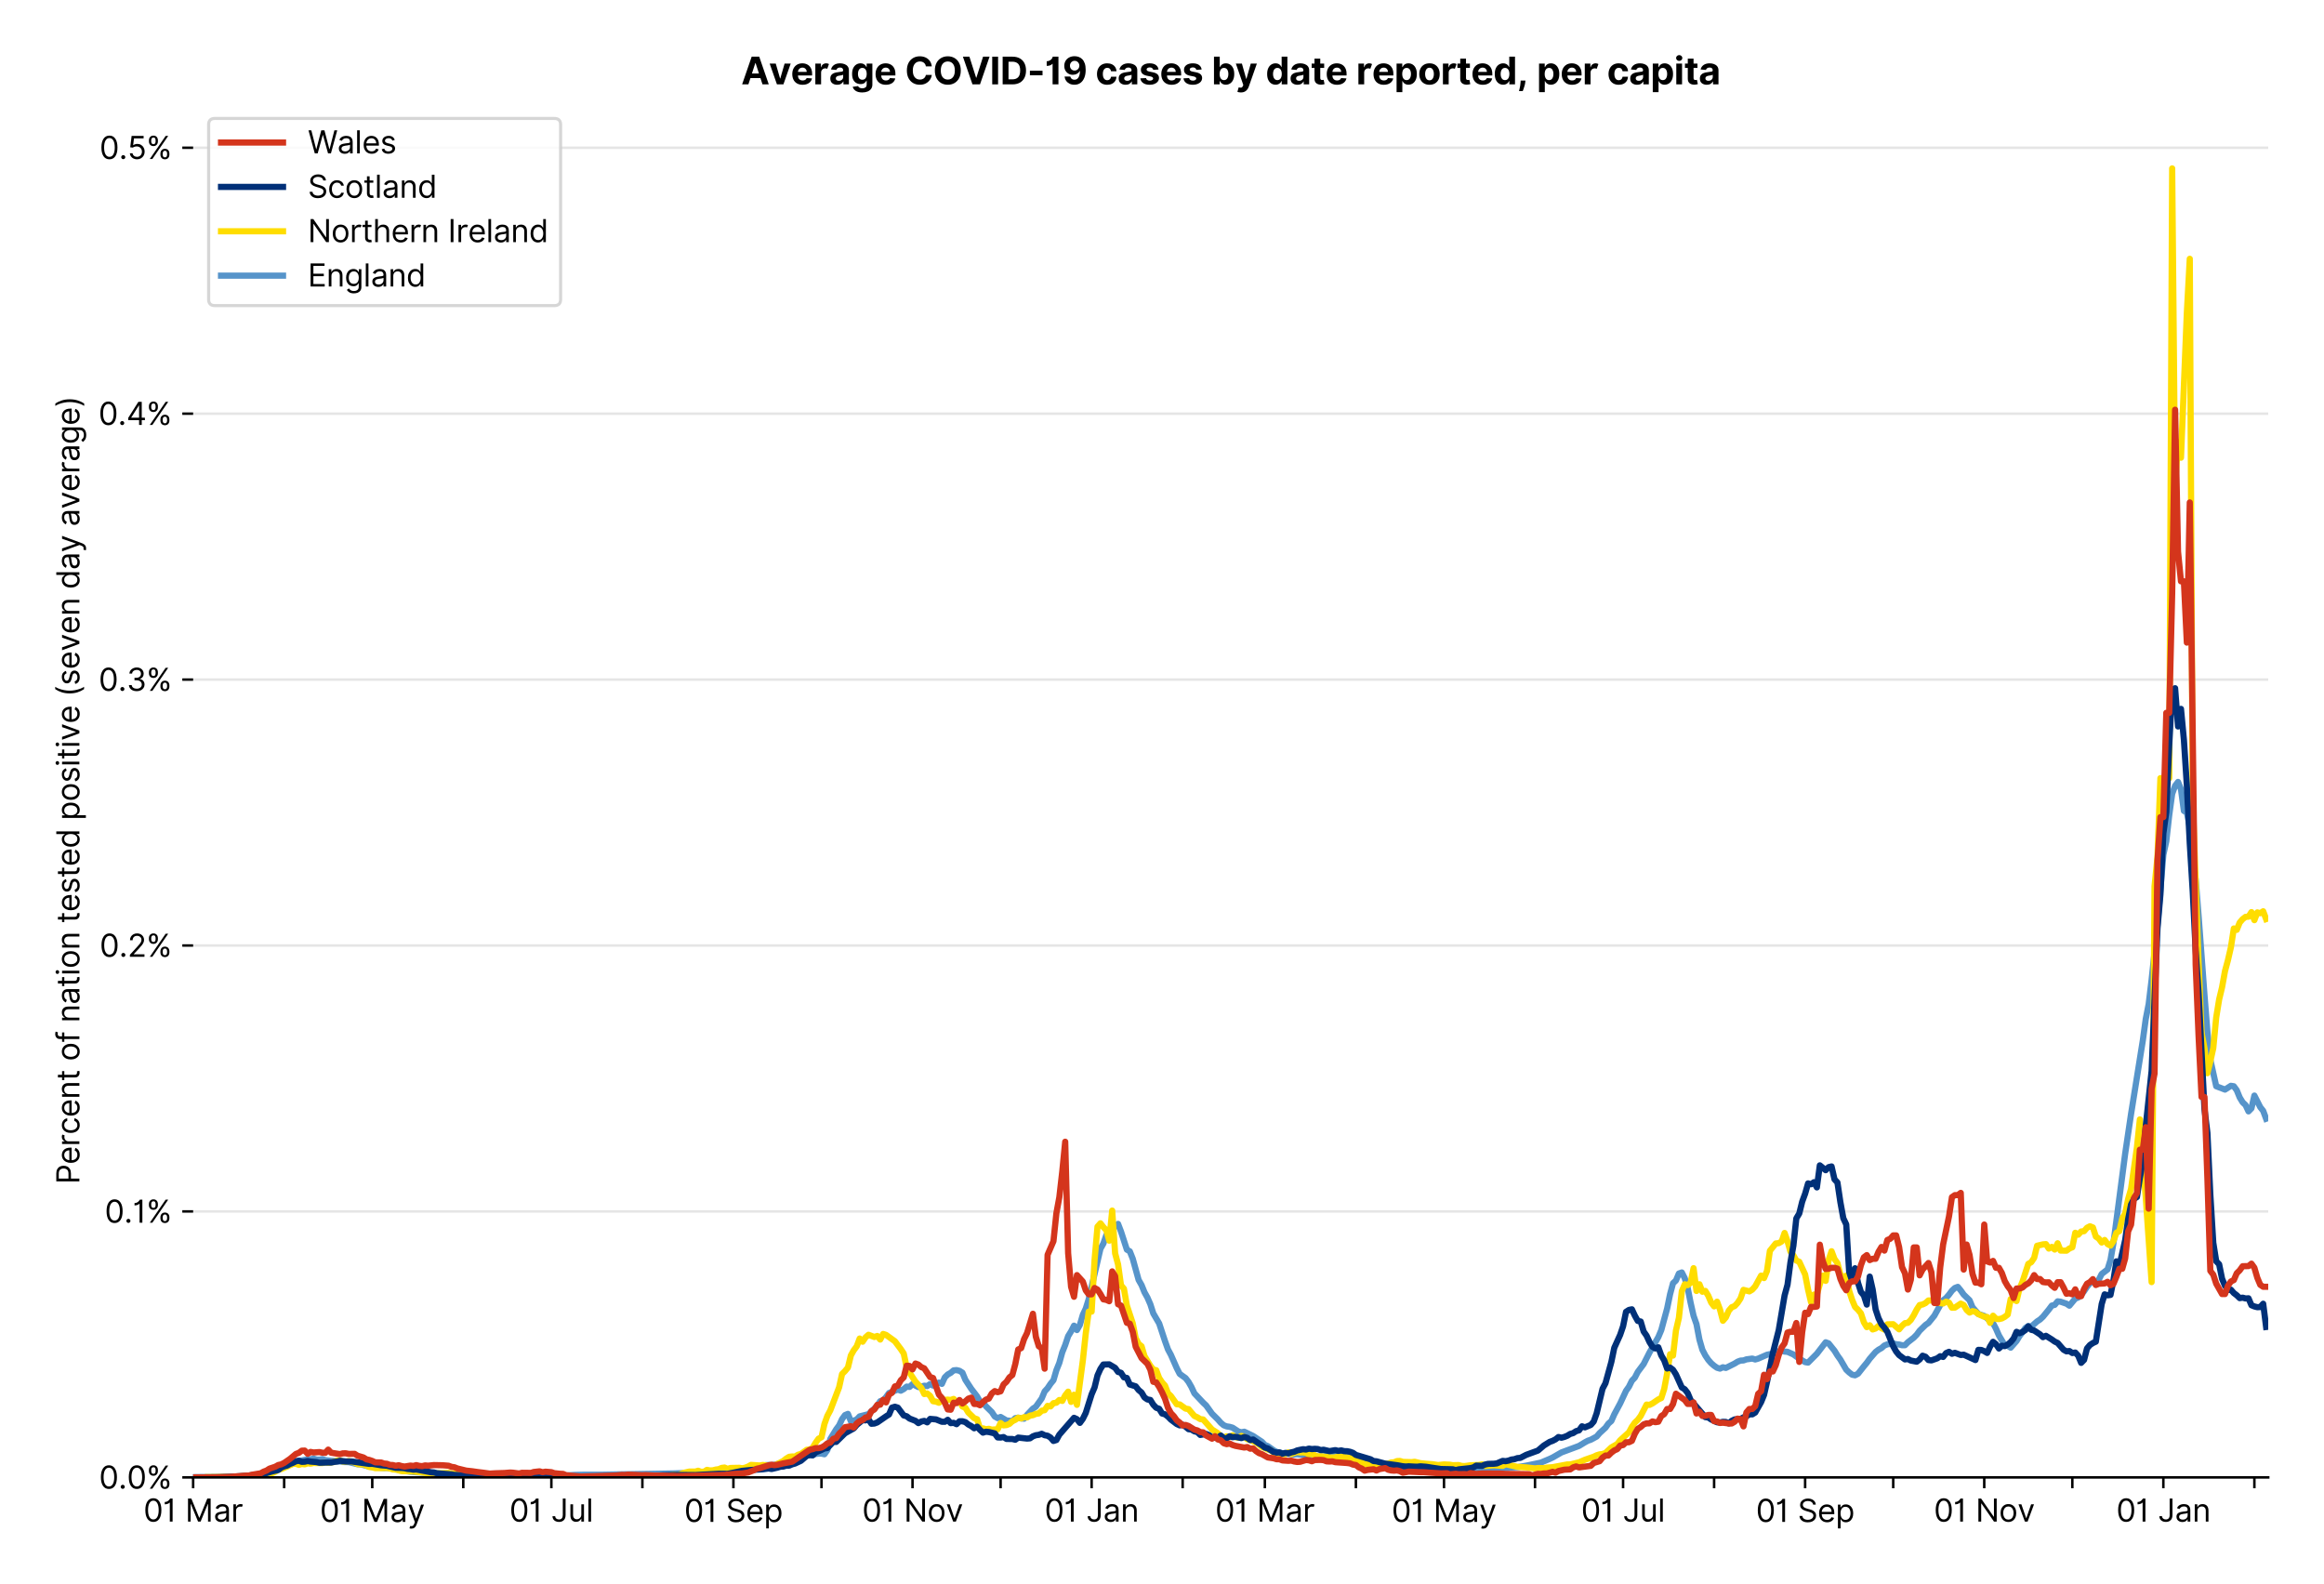 <?xml version="1.0" encoding="utf-8" standalone="no"?>
<!DOCTYPE svg PUBLIC "-//W3C//DTD SVG 1.1//EN"
  "http://www.w3.org/Graphics/SVG/1.1/DTD/svg11.dtd">
<svg xmlns:xlink="http://www.w3.org/1999/xlink" viewBox="0 0 749.925 511.234" xmlns="http://www.w3.org/2000/svg" version="1.1">
 <defs>
  <style type="text/css">*{stroke-linejoin: round; stroke-linecap: butt}</style>
 </defs>
 <g id="figure_1">
  <g id="patch_1">
   <path d="M 0 511.234 
L 749.925 511.234 
L 749.925 0 
L 0 0 
z
" style="fill: #ffffff"/>
  </g>
  <g id="axes_1">
   <g id="patch_2">
    <path d="M 62.325 476.745 
L 731.925 476.745 
L 731.925 33.225 
L 62.325 33.225 
z
" style="fill: #ffffff"/>
   </g>
   <g id="matplotlib.axis_1">
    <g id="xtick_1">
     <g id="line2d_1">
      <defs>
       <path id="m1baf8db632" d="M 0 0 
L 0 3.5 
" style="stroke: #000000; stroke-width: 0.8"/>
      </defs>
      <g>
       <use xlink:href="#m1baf8db632" x="62.325" y="476.745" style="stroke: #000000; stroke-width: 0.8"/>
      </g>
     </g>
     <g id="text_1">
      <!-- 01 Mar -->
      <g transform="translate(46.288 491.018)scale(0.1 -0.1)">
       <defs>
        <path id="Inter-Regular-30" d="M 2000 -64 
Q 1230 -64 806 561 
Q 382 1186 382 2327 
Q 382 3459 809 4088 
Q 1236 4718 2000 4718 
Q 2764 4718 3191 4088 
Q 3618 3459 3618 2327 
Q 3618 1186 3194 561 
Q 2771 -64 2000 -64 
z
M 2000 436 
Q 2509 436 2791 927 
Q 3073 1418 3073 2327 
Q 3073 3234 2789 3730 
Q 2505 4227 2000 4227 
Q 1496 4227 1211 3730 
Q 927 3234 927 2327 
Q 927 1418 1210 927 
Q 1493 436 2000 436 
z
" transform="scale(0.016)"/>
        <path id="Inter-Regular-31" d="M 1973 4655 
L 1973 0 
L 1409 0 
L 1409 3836 
L 1373 3836 
Q 1341 3773 1209 3692 
Q 1077 3611 868 3551 
Q 659 3491 391 3491 
L 391 3964 
Q 661 3964 859 4061 
Q 1057 4159 1190 4291 
Q 1323 4423 1392 4529 
Q 1461 4636 1473 4655 
L 1973 4655 
z
" transform="scale(0.016)"/>
        <path id="Inter-Regular-20" transform="scale(0.016)"/>
        <path id="Inter-Regular-4d" d="M 564 4655 
L 1236 4655 
L 2818 791 
L 2873 791 
L 4455 4655 
L 5127 4655 
L 5127 0 
L 4600 0 
L 4600 3536 
L 4555 3536 
L 3100 0 
L 2591 0 
L 1136 3536 
L 1091 3536 
L 1091 0 
L 564 0 
L 564 4655 
z
" transform="scale(0.016)"/>
        <path id="Inter-Regular-61" d="M 1518 -82 
Q 1186 -82 916 44 
Q 646 170 486 410 
Q 327 650 327 991 
Q 327 1291 445 1478 
Q 564 1666 761 1773 
Q 959 1880 1199 1933 
Q 1439 1986 1682 2018 
Q 2000 2059 2199 2080 
Q 2398 2102 2490 2154 
Q 2582 2207 2582 2336 
L 2582 2355 
Q 2582 2691 2399 2877 
Q 2216 3064 1846 3064 
Q 1461 3064 1243 2895 
Q 1025 2727 936 2536 
L 427 2718 
Q 564 3036 792 3214 
Q 1021 3393 1292 3464 
Q 1564 3536 1827 3536 
Q 1996 3536 2215 3496 
Q 2434 3457 2640 3334 
Q 2846 3211 2982 2963 
Q 3118 2716 3118 2300 
L 3118 0 
L 2582 0 
L 2582 473 
L 2555 473 
Q 2500 359 2373 229 
Q 2246 100 2034 9 
Q 1823 -82 1518 -82 
z
M 1600 400 
Q 1918 400 2137 525 
Q 2357 650 2469 847 
Q 2582 1045 2582 1264 
L 2582 1755 
Q 2548 1714 2433 1681 
Q 2318 1648 2169 1624 
Q 2021 1600 1881 1583 
Q 1741 1566 1655 1555 
Q 1446 1527 1265 1467 
Q 1084 1407 974 1287 
Q 864 1168 864 964 
Q 864 684 1072 542 
Q 1280 400 1600 400 
z
" transform="scale(0.016)"/>
        <path id="Inter-Regular-72" d="M 491 0 
L 491 3491 
L 1009 3491 
L 1009 2964 
L 1046 2964 
Q 1139 3223 1389 3384 
Q 1639 3545 1955 3545 
Q 2100 3545 2209 3511 
Q 2318 3477 2400 3418 
L 2218 2964 
Q 2161 2993 2085 3010 
Q 2009 3027 1909 3027 
Q 1527 3027 1277 2794 
Q 1027 2561 1027 2209 
L 1027 0 
L 491 0 
z
" transform="scale(0.016)"/>
       </defs>
       <use xlink:href="#Inter-Regular-30"/>
       <use xlink:href="#Inter-Regular-31" x="62.5"/>
       <use xlink:href="#Inter-Regular-20" x="106.676"/>
       <use xlink:href="#Inter-Regular-4d" x="134.801"/>
       <use xlink:href="#Inter-Regular-61" x="225.994"/>
       <use xlink:href="#Inter-Regular-72" x="282.386"/>
      </g>
     </g>
    </g>
    <g id="xtick_2">
     <g id="line2d_2">
      <g>
       <use xlink:href="#m1baf8db632" x="91.697" y="476.745" style="stroke: #000000; stroke-width: 0.8"/>
      </g>
     </g>
    </g>
    <g id="xtick_3">
     <g id="line2d_3">
      <g>
       <use xlink:href="#m1baf8db632" x="120.122" y="476.745" style="stroke: #000000; stroke-width: 0.8"/>
      </g>
     </g>
     <g id="text_2">
      <!-- 01 May -->
      <g transform="translate(103.218 491.117)scale(0.1 -0.1)">
       <defs>
        <path id="Inter-Regular-79" d="M 818 -1355 
Q 682 -1355 575 -1333 
Q 468 -1311 427 -1291 
L 564 -818 
Q 857 -893 1053 -814 
Q 1250 -736 1391 -345 
L 1509 -18 
L 218 3491 
L 800 3491 
L 1764 709 
L 1800 709 
L 2764 3491 
L 3346 3491 
L 1846 -564 
Q 1550 -1355 818 -1355 
z
" transform="scale(0.016)"/>
       </defs>
       <use xlink:href="#Inter-Regular-30"/>
       <use xlink:href="#Inter-Regular-31" x="62.5"/>
       <use xlink:href="#Inter-Regular-20" x="106.676"/>
       <use xlink:href="#Inter-Regular-4d" x="134.801"/>
       <use xlink:href="#Inter-Regular-61" x="225.994"/>
       <use xlink:href="#Inter-Regular-79" x="282.386"/>
      </g>
     </g>
    </g>
    <g id="xtick_4">
     <g id="line2d_4">
      <g>
       <use xlink:href="#m1baf8db632" x="149.494" y="476.745" style="stroke: #000000; stroke-width: 0.8"/>
      </g>
     </g>
    </g>
    <g id="xtick_5">
     <g id="line2d_5">
      <g>
       <use xlink:href="#m1baf8db632" x="177.918" y="476.745" style="stroke: #000000; stroke-width: 0.8"/>
      </g>
     </g>
     <g id="text_3">
      <!-- 01 Jul -->
      <g transform="translate(164.374 491.018)scale(0.1 -0.1)">
       <defs>
        <path id="Inter-Regular-4a" d="M 2346 4655 
L 2909 4655 
L 2909 1327 
Q 2909 657 2549 296 
Q 2189 -64 1582 -64 
Q 1200 -64 902 76 
Q 605 216 434 475 
Q 264 734 264 1091 
L 818 1091 
Q 818 795 1034 615 
Q 1250 436 1582 436 
Q 1948 436 2147 664 
Q 2346 893 2346 1327 
L 2346 4655 
z
" transform="scale(0.016)"/>
        <path id="Inter-Regular-75" d="M 2691 1427 
L 2691 3491 
L 3227 3491 
L 3227 0 
L 2691 0 
L 2691 591 
L 2655 591 
Q 2532 325 2273 140 
Q 2014 -45 1618 -45 
Q 1127 -45 809 280 
Q 491 605 491 1273 
L 491 3491 
L 1027 3491 
L 1027 1309 
Q 1027 927 1242 700 
Q 1457 473 1791 473 
Q 1991 473 2199 575 
Q 2407 677 2549 888 
Q 2691 1100 2691 1427 
z
" transform="scale(0.016)"/>
        <path id="Inter-Regular-6c" d="M 1027 4655 
L 1027 0 
L 491 0 
L 491 4655 
L 1027 4655 
z
" transform="scale(0.016)"/>
       </defs>
       <use xlink:href="#Inter-Regular-30"/>
       <use xlink:href="#Inter-Regular-31" x="62.5"/>
       <use xlink:href="#Inter-Regular-20" x="106.676"/>
       <use xlink:href="#Inter-Regular-4a" x="134.801"/>
       <use xlink:href="#Inter-Regular-75" x="189.063"/>
       <use xlink:href="#Inter-Regular-6c" x="247.159"/>
      </g>
     </g>
    </g>
    <g id="xtick_6">
     <g id="line2d_6">
      <g>
       <use xlink:href="#m1baf8db632" x="207.29" y="476.745" style="stroke: #000000; stroke-width: 0.8"/>
      </g>
     </g>
    </g>
    <g id="xtick_7">
     <g id="line2d_7">
      <g>
       <use xlink:href="#m1baf8db632" x="236.662" y="476.745" style="stroke: #000000; stroke-width: 0.8"/>
      </g>
     </g>
     <g id="text_4">
      <!-- 01 Sep -->
      <g transform="translate(220.775 491.117)scale(0.1 -0.1)">
       <defs>
        <path id="Inter-Regular-53" d="M 3109 3491 
Q 3068 3836 2777 4027 
Q 2486 4218 2064 4218 
Q 1600 4218 1318 3999 
Q 1036 3780 1036 3445 
Q 1036 3195 1189 3042 
Q 1343 2889 1553 2803 
Q 1764 2718 1936 2673 
L 2409 2545 
Q 2591 2498 2815 2414 
Q 3039 2330 3244 2185 
Q 3450 2041 3584 1816 
Q 3718 1591 3718 1264 
Q 3718 886 3521 581 
Q 3325 277 2949 97 
Q 2573 -82 2036 -82 
Q 1286 -82 845 272 
Q 405 627 364 1200 
L 946 1200 
Q 968 936 1124 764 
Q 1280 593 1519 510 
Q 1759 427 2036 427 
Q 2359 427 2616 533 
Q 2873 639 3023 828 
Q 3173 1018 3173 1273 
Q 3173 1505 3043 1650 
Q 2914 1795 2702 1886 
Q 2491 1977 2246 2045 
L 1673 2209 
Q 1127 2366 809 2657 
Q 491 2948 491 3418 
Q 491 3809 703 4101 
Q 916 4393 1276 4555 
Q 1636 4718 2082 4718 
Q 2532 4718 2882 4558 
Q 3232 4398 3437 4120 
Q 3643 3843 3655 3491 
L 3109 3491 
z
" transform="scale(0.016)"/>
        <path id="Inter-Regular-65" d="M 1955 -73 
Q 1450 -73 1085 151 
Q 721 375 524 778 
Q 327 1182 327 1718 
Q 327 2255 524 2665 
Q 721 3075 1074 3305 
Q 1427 3536 1900 3536 
Q 2173 3536 2439 3445 
Q 2705 3355 2923 3151 
Q 3141 2948 3270 2614 
Q 3400 2280 3400 1791 
L 3400 1564 
L 866 1564 
Q 884 1005 1183 707 
Q 1482 409 1955 409 
Q 2271 409 2498 545 
Q 2725 682 2827 955 
L 3346 809 
Q 3223 414 2854 170 
Q 2486 -73 1955 -73 
z
M 866 2027 
L 2855 2027 
Q 2855 2470 2595 2762 
Q 2336 3055 1900 3055 
Q 1593 3055 1368 2911 
Q 1143 2768 1013 2533 
Q 884 2298 866 2027 
z
" transform="scale(0.016)"/>
        <path id="Inter-Regular-70" d="M 491 -1309 
L 491 3491 
L 1009 3491 
L 1009 2936 
L 1073 2936 
Q 1132 3027 1237 3169 
Q 1343 3311 1542 3423 
Q 1741 3536 2082 3536 
Q 2523 3536 2859 3315 
Q 3196 3095 3384 2690 
Q 3573 2286 3573 1736 
Q 3573 1182 3384 776 
Q 3196 370 2861 148 
Q 2527 -73 2091 -73 
Q 1755 -73 1552 39 
Q 1350 152 1241 296 
Q 1132 441 1073 536 
L 1027 536 
L 1027 -1309 
L 491 -1309 
z
M 1018 1745 
Q 1018 1152 1276 780 
Q 1534 409 2018 409 
Q 2355 409 2581 587 
Q 2807 766 2921 1069 
Q 3036 1373 3036 1745 
Q 3036 2114 2923 2410 
Q 2811 2707 2585 2881 
Q 2359 3055 2018 3055 
Q 1527 3055 1272 2693 
Q 1018 2332 1018 1745 
z
" transform="scale(0.016)"/>
       </defs>
       <use xlink:href="#Inter-Regular-30"/>
       <use xlink:href="#Inter-Regular-31" x="62.5"/>
       <use xlink:href="#Inter-Regular-20" x="106.676"/>
       <use xlink:href="#Inter-Regular-53" x="134.801"/>
       <use xlink:href="#Inter-Regular-65" x="198.58"/>
       <use xlink:href="#Inter-Regular-70" x="256.818"/>
      </g>
     </g>
    </g>
    <g id="xtick_8">
     <g id="line2d_8">
      <g>
       <use xlink:href="#m1baf8db632" x="265.087" y="476.745" style="stroke: #000000; stroke-width: 0.8"/>
      </g>
     </g>
    </g>
    <g id="xtick_9">
     <g id="line2d_9">
      <g>
       <use xlink:href="#m1baf8db632" x="294.459" y="476.745" style="stroke: #000000; stroke-width: 0.8"/>
      </g>
     </g>
     <g id="text_5">
      <!-- 01 Nov -->
      <g transform="translate(278.188 491.018)scale(0.1 -0.1)">
       <defs>
        <path id="Inter-Regular-4e" d="M 4255 4655 
L 4255 0 
L 3709 0 
L 1173 3655 
L 1127 3655 
L 1127 0 
L 564 0 
L 564 4655 
L 1109 4655 
L 3655 991 
L 3700 991 
L 3700 4655 
L 4255 4655 
z
" transform="scale(0.016)"/>
        <path id="Inter-Regular-6f" d="M 1909 -73 
Q 1436 -73 1080 152 
Q 725 377 526 781 
Q 327 1186 327 1727 
Q 327 2273 526 2679 
Q 725 3086 1080 3311 
Q 1436 3536 1909 3536 
Q 2382 3536 2737 3311 
Q 3093 3086 3292 2679 
Q 3491 2273 3491 1727 
Q 3491 1186 3292 781 
Q 3093 377 2737 152 
Q 2382 -73 1909 -73 
z
M 1909 409 
Q 2268 409 2500 593 
Q 2732 777 2843 1077 
Q 2955 1377 2955 1727 
Q 2955 2077 2843 2379 
Q 2732 2682 2500 2868 
Q 2268 3055 1909 3055 
Q 1550 3055 1318 2868 
Q 1086 2682 975 2379 
Q 864 2077 864 1727 
Q 864 1377 975 1077 
Q 1086 777 1318 593 
Q 1550 409 1909 409 
z
" transform="scale(0.016)"/>
        <path id="Inter-Regular-76" d="M 3346 3491 
L 2055 0 
L 1509 0 
L 218 3491 
L 800 3491 
L 1764 709 
L 1800 709 
L 2764 3491 
L 3346 3491 
z
" transform="scale(0.016)"/>
       </defs>
       <use xlink:href="#Inter-Regular-30"/>
       <use xlink:href="#Inter-Regular-31" x="62.5"/>
       <use xlink:href="#Inter-Regular-20" x="106.676"/>
       <use xlink:href="#Inter-Regular-4e" x="134.801"/>
       <use xlink:href="#Inter-Regular-6f" x="210.085"/>
       <use xlink:href="#Inter-Regular-76" x="269.744"/>
      </g>
     </g>
    </g>
    <g id="xtick_10">
     <g id="line2d_10">
      <g>
       <use xlink:href="#m1baf8db632" x="322.883" y="476.745" style="stroke: #000000; stroke-width: 0.8"/>
      </g>
     </g>
    </g>
    <g id="xtick_11">
     <g id="line2d_11">
      <g>
       <use xlink:href="#m1baf8db632" x="352.255" y="476.745" style="stroke: #000000; stroke-width: 0.8"/>
      </g>
     </g>
     <g id="text_6">
      <!-- 01 Jan -->
      <g transform="translate(337.056 491.018)scale(0.1 -0.1)">
       <defs>
        <path id="Inter-Regular-6e" d="M 1027 2100 
L 1027 0 
L 491 0 
L 491 3491 
L 1009 3491 
L 1009 2945 
L 1055 2945 
Q 1177 3211 1427 3373 
Q 1677 3536 2073 3536 
Q 2602 3536 2928 3211 
Q 3255 2886 3255 2218 
L 3255 0 
L 2718 0 
L 2718 2182 
Q 2718 2593 2504 2824 
Q 2291 3055 1918 3055 
Q 1534 3055 1280 2806 
Q 1027 2557 1027 2100 
z
" transform="scale(0.016)"/>
       </defs>
       <use xlink:href="#Inter-Regular-30"/>
       <use xlink:href="#Inter-Regular-31" x="62.5"/>
       <use xlink:href="#Inter-Regular-20" x="106.676"/>
       <use xlink:href="#Inter-Regular-4a" x="134.801"/>
       <use xlink:href="#Inter-Regular-61" x="189.063"/>
       <use xlink:href="#Inter-Regular-6e" x="245.455"/>
      </g>
     </g>
    </g>
    <g id="xtick_12">
     <g id="line2d_12">
      <g>
       <use xlink:href="#m1baf8db632" x="381.627" y="476.745" style="stroke: #000000; stroke-width: 0.8"/>
      </g>
     </g>
    </g>
    <g id="xtick_13">
     <g id="line2d_13">
      <g>
       <use xlink:href="#m1baf8db632" x="408.157" y="476.745" style="stroke: #000000; stroke-width: 0.8"/>
      </g>
     </g>
     <g id="text_7">
      <!-- 01 Mar -->
      <g transform="translate(392.12 491.018)scale(0.1 -0.1)">
       <use xlink:href="#Inter-Regular-30"/>
       <use xlink:href="#Inter-Regular-31" x="62.5"/>
       <use xlink:href="#Inter-Regular-20" x="106.676"/>
       <use xlink:href="#Inter-Regular-4d" x="134.801"/>
       <use xlink:href="#Inter-Regular-61" x="225.994"/>
       <use xlink:href="#Inter-Regular-72" x="282.386"/>
      </g>
     </g>
    </g>
    <g id="xtick_14">
     <g id="line2d_14">
      <g>
       <use xlink:href="#m1baf8db632" x="437.529" y="476.745" style="stroke: #000000; stroke-width: 0.8"/>
      </g>
     </g>
    </g>
    <g id="xtick_15">
     <g id="line2d_15">
      <g>
       <use xlink:href="#m1baf8db632" x="465.954" y="476.745" style="stroke: #000000; stroke-width: 0.8"/>
      </g>
     </g>
     <g id="text_8">
      <!-- 01 May -->
      <g transform="translate(449.05 491.117)scale(0.1 -0.1)">
       <use xlink:href="#Inter-Regular-30"/>
       <use xlink:href="#Inter-Regular-31" x="62.5"/>
       <use xlink:href="#Inter-Regular-20" x="106.676"/>
       <use xlink:href="#Inter-Regular-4d" x="134.801"/>
       <use xlink:href="#Inter-Regular-61" x="225.994"/>
       <use xlink:href="#Inter-Regular-79" x="282.386"/>
      </g>
     </g>
    </g>
    <g id="xtick_16">
     <g id="line2d_16">
      <g>
       <use xlink:href="#m1baf8db632" x="495.326" y="476.745" style="stroke: #000000; stroke-width: 0.8"/>
      </g>
     </g>
    </g>
    <g id="xtick_17">
     <g id="line2d_17">
      <g>
       <use xlink:href="#m1baf8db632" x="523.75" y="476.745" style="stroke: #000000; stroke-width: 0.8"/>
      </g>
     </g>
     <g id="text_9">
      <!-- 01 Jul -->
      <g transform="translate(510.206 491.018)scale(0.1 -0.1)">
       <use xlink:href="#Inter-Regular-30"/>
       <use xlink:href="#Inter-Regular-31" x="62.5"/>
       <use xlink:href="#Inter-Regular-20" x="106.676"/>
       <use xlink:href="#Inter-Regular-4a" x="134.801"/>
       <use xlink:href="#Inter-Regular-75" x="189.063"/>
       <use xlink:href="#Inter-Regular-6c" x="247.159"/>
      </g>
     </g>
    </g>
    <g id="xtick_18">
     <g id="line2d_18">
      <g>
       <use xlink:href="#m1baf8db632" x="553.122" y="476.745" style="stroke: #000000; stroke-width: 0.8"/>
      </g>
     </g>
    </g>
    <g id="xtick_19">
     <g id="line2d_19">
      <g>
       <use xlink:href="#m1baf8db632" x="582.494" y="476.745" style="stroke: #000000; stroke-width: 0.8"/>
      </g>
     </g>
     <g id="text_10">
      <!-- 01 Sep -->
      <g transform="translate(566.607 491.117)scale(0.1 -0.1)">
       <use xlink:href="#Inter-Regular-30"/>
       <use xlink:href="#Inter-Regular-31" x="62.5"/>
       <use xlink:href="#Inter-Regular-20" x="106.676"/>
       <use xlink:href="#Inter-Regular-53" x="134.801"/>
       <use xlink:href="#Inter-Regular-65" x="198.58"/>
       <use xlink:href="#Inter-Regular-70" x="256.818"/>
      </g>
     </g>
    </g>
    <g id="xtick_20">
     <g id="line2d_20">
      <g>
       <use xlink:href="#m1baf8db632" x="610.919" y="476.745" style="stroke: #000000; stroke-width: 0.8"/>
      </g>
     </g>
    </g>
    <g id="xtick_21">
     <g id="line2d_21">
      <g>
       <use xlink:href="#m1baf8db632" x="640.291" y="476.745" style="stroke: #000000; stroke-width: 0.8"/>
      </g>
     </g>
     <g id="text_11">
      <!-- 01 Nov -->
      <g transform="translate(624.02 491.018)scale(0.1 -0.1)">
       <use xlink:href="#Inter-Regular-30"/>
       <use xlink:href="#Inter-Regular-31" x="62.5"/>
       <use xlink:href="#Inter-Regular-20" x="106.676"/>
       <use xlink:href="#Inter-Regular-4e" x="134.801"/>
       <use xlink:href="#Inter-Regular-6f" x="210.085"/>
       <use xlink:href="#Inter-Regular-76" x="269.744"/>
      </g>
     </g>
    </g>
    <g id="xtick_22">
     <g id="line2d_22">
      <g>
       <use xlink:href="#m1baf8db632" x="668.715" y="476.745" style="stroke: #000000; stroke-width: 0.8"/>
      </g>
     </g>
    </g>
    <g id="xtick_23">
     <g id="line2d_23">
      <g>
       <use xlink:href="#m1baf8db632" x="698.087" y="476.745" style="stroke: #000000; stroke-width: 0.8"/>
      </g>
     </g>
     <g id="text_12">
      <!-- 01 Jan -->
      <g transform="translate(682.888 491.018)scale(0.1 -0.1)">
       <use xlink:href="#Inter-Regular-30"/>
       <use xlink:href="#Inter-Regular-31" x="62.5"/>
       <use xlink:href="#Inter-Regular-20" x="106.676"/>
       <use xlink:href="#Inter-Regular-4a" x="134.801"/>
       <use xlink:href="#Inter-Regular-61" x="189.063"/>
       <use xlink:href="#Inter-Regular-6e" x="245.455"/>
      </g>
     </g>
    </g>
    <g id="xtick_24">
     <g id="line2d_24">
      <g>
       <use xlink:href="#m1baf8db632" x="727.459" y="476.745" style="stroke: #000000; stroke-width: 0.8"/>
      </g>
     </g>
    </g>
   </g>
   <g id="matplotlib.axis_2">
    <g id="ytick_1">
     <g id="line2d_25">
      <path d="M 62.325 476.745 
L 731.925 476.745 
" clip-path="url(#p8fa67b6316)" style="fill: none; stroke: #e5e5e5; stroke-width: 0.8; stroke-linecap: square"/>
     </g>
     <g id="line2d_26">
      <defs>
       <path id="m8298fd16b0" d="M 0 0 
L -3.5 0 
" style="stroke: #000000; stroke-width: 0.8"/>
      </defs>
      <g>
       <use xlink:href="#m8298fd16b0" x="62.325" y="476.745" style="stroke: #000000; stroke-width: 0.8"/>
      </g>
     </g>
     <g id="text_13">
      <!-- 0.0% -->
      <g transform="translate(31.944 480.382)scale(0.1 -0.1)">
       <defs>
        <path id="Inter-Regular-2e" d="M 882 -36 
Q 714 -36 593 84 
Q 473 205 473 373 
Q 473 541 593 661 
Q 714 782 882 782 
Q 1050 782 1170 661 
Q 1291 541 1291 373 
Q 1291 205 1170 84 
Q 1050 -36 882 -36 
z
" transform="scale(0.016)"/>
        <path id="Inter-Regular-25" d="M 2855 873 
L 2855 1118 
Q 2855 1373 2960 1585 
Q 3066 1798 3269 1926 
Q 3473 2055 3764 2055 
Q 4059 2055 4259 1926 
Q 4459 1798 4561 1585 
Q 4664 1373 4664 1118 
L 4664 873 
Q 4664 618 4560 405 
Q 4457 193 4256 64 
Q 4055 -64 3764 -64 
Q 3468 -64 3266 64 
Q 3064 193 2959 405 
Q 2855 618 2855 873 
z
M 536 3536 
L 536 3782 
Q 536 4036 642 4248 
Q 748 4461 951 4589 
Q 1155 4718 1446 4718 
Q 1741 4718 1941 4589 
Q 2141 4461 2243 4248 
Q 2346 4036 2346 3782 
L 2346 3536 
Q 2346 3282 2242 3069 
Q 2139 2857 1937 2728 
Q 1736 2600 1446 2600 
Q 1150 2600 948 2728 
Q 746 2857 641 3069 
Q 536 3282 536 3536 
z
M 709 0 
L 3909 4655 
L 4427 4655 
L 1227 0 
L 709 0 
z
M 3318 1118 
L 3318 873 
Q 3318 661 3418 494 
Q 3518 327 3764 327 
Q 4002 327 4101 494 
Q 4200 661 4200 873 
L 4200 1118 
Q 4200 1330 4104 1497 
Q 4009 1664 3764 1664 
Q 3525 1664 3421 1497 
Q 3318 1330 3318 1118 
z
M 1000 3782 
L 1000 3536 
Q 1000 3325 1100 3158 
Q 1200 2991 1446 2991 
Q 1684 2991 1783 3158 
Q 1882 3325 1882 3536 
L 1882 3782 
Q 1882 3993 1786 4160 
Q 1691 4327 1446 4327 
Q 1207 4327 1103 4160 
Q 1000 3993 1000 3782 
z
" transform="scale(0.016)"/>
       </defs>
       <use xlink:href="#Inter-Regular-30"/>
       <use xlink:href="#Inter-Regular-2e" x="62.5"/>
       <use xlink:href="#Inter-Regular-30" x="90.057"/>
       <use xlink:href="#Inter-Regular-25" x="152.557"/>
      </g>
     </g>
    </g>
    <g id="ytick_2">
     <g id="line2d_27">
      <path d="M 62.325 390.93 
L 731.925 390.93 
" clip-path="url(#p8fa67b6316)" style="fill: none; stroke: #e5e5e5; stroke-width: 0.8; stroke-linecap: square"/>
     </g>
     <g id="line2d_28">
      <g>
       <use xlink:href="#m8298fd16b0" x="62.325" y="390.93" style="stroke: #000000; stroke-width: 0.8"/>
      </g>
     </g>
     <g id="text_14">
      <!-- 0.1% -->
      <g transform="translate(33.777 394.567)scale(0.1 -0.1)">
       <use xlink:href="#Inter-Regular-30"/>
       <use xlink:href="#Inter-Regular-2e" x="62.5"/>
       <use xlink:href="#Inter-Regular-31" x="90.057"/>
       <use xlink:href="#Inter-Regular-25" x="134.233"/>
      </g>
     </g>
    </g>
    <g id="ytick_3">
     <g id="line2d_29">
      <path d="M 62.325 305.116 
L 731.925 305.116 
" clip-path="url(#p8fa67b6316)" style="fill: none; stroke: #e5e5e5; stroke-width: 0.8; stroke-linecap: square"/>
     </g>
     <g id="line2d_30">
      <g>
       <use xlink:href="#m8298fd16b0" x="62.325" y="305.116" style="stroke: #000000; stroke-width: 0.8"/>
      </g>
     </g>
     <g id="text_15">
      <!-- 0.2% -->
      <g transform="translate(32.142 308.752)scale(0.1 -0.1)">
       <defs>
        <path id="Inter-Regular-32" d="M 482 0 
L 482 409 
L 2018 2091 
Q 2289 2386 2464 2605 
Q 2639 2825 2724 3019 
Q 2809 3214 2809 3427 
Q 2809 3795 2553 4011 
Q 2298 4227 1918 4227 
Q 1514 4227 1275 3985 
Q 1036 3743 1036 3345 
L 500 3345 
Q 500 3755 688 4064 
Q 877 4373 1203 4545 
Q 1530 4718 1936 4718 
Q 2346 4718 2661 4545 
Q 2977 4373 3156 4079 
Q 3336 3786 3336 3427 
Q 3336 3170 3244 2926 
Q 3152 2682 2926 2383 
Q 2700 2084 2300 1655 
L 1255 536 
L 1255 500 
L 3418 500 
L 3418 0 
L 482 0 
z
" transform="scale(0.016)"/>
       </defs>
       <use xlink:href="#Inter-Regular-30"/>
       <use xlink:href="#Inter-Regular-2e" x="62.5"/>
       <use xlink:href="#Inter-Regular-32" x="90.057"/>
       <use xlink:href="#Inter-Regular-25" x="150.568"/>
      </g>
     </g>
    </g>
    <g id="ytick_4">
     <g id="line2d_31">
      <path d="M 62.325 219.301 
L 731.925 219.301 
" clip-path="url(#p8fa67b6316)" style="fill: none; stroke: #e5e5e5; stroke-width: 0.8; stroke-linecap: square"/>
     </g>
     <g id="line2d_32">
      <g>
       <use xlink:href="#m8298fd16b0" x="62.325" y="219.301" style="stroke: #000000; stroke-width: 0.8"/>
      </g>
     </g>
     <g id="text_16">
      <!-- 0.3% -->
      <g transform="translate(31.83 222.938)scale(0.1 -0.1)">
       <defs>
        <path id="Inter-Regular-33" d="M 2055 -64 
Q 1605 -64 1253 90 
Q 902 245 696 521 
Q 491 798 473 1164 
L 1046 1164 
Q 1071 827 1356 631 
Q 1641 436 2046 436 
Q 2493 436 2783 664 
Q 3073 893 3073 1264 
Q 3073 1650 2787 1893 
Q 2502 2136 1973 2136 
L 1600 2136 
L 1600 2636 
L 1973 2636 
Q 2386 2636 2647 2856 
Q 2909 3077 2909 3445 
Q 2909 3798 2679 4012 
Q 2450 4227 2064 4227 
Q 1823 4227 1610 4139 
Q 1398 4052 1264 3887 
Q 1130 3723 1118 3491 
L 573 3491 
Q 586 3857 793 4133 
Q 1000 4409 1335 4563 
Q 1671 4718 2073 4718 
Q 2505 4718 2814 4544 
Q 3123 4370 3289 4086 
Q 3455 3802 3455 3473 
Q 3455 3080 3249 2802 
Q 3043 2525 2691 2418 
L 2691 2382 
Q 3132 2309 3379 2008 
Q 3627 1707 3627 1264 
Q 3627 884 3421 583 
Q 3216 282 2861 109 
Q 2507 -64 2055 -64 
z
" transform="scale(0.016)"/>
       </defs>
       <use xlink:href="#Inter-Regular-30"/>
       <use xlink:href="#Inter-Regular-2e" x="62.5"/>
       <use xlink:href="#Inter-Regular-33" x="90.057"/>
       <use xlink:href="#Inter-Regular-25" x="153.693"/>
      </g>
     </g>
    </g>
    <g id="ytick_5">
     <g id="line2d_33">
      <path d="M 62.325 133.486 
L 731.925 133.486 
" clip-path="url(#p8fa67b6316)" style="fill: none; stroke: #e5e5e5; stroke-width: 0.8; stroke-linecap: square"/>
     </g>
     <g id="line2d_34">
      <g>
       <use xlink:href="#m8298fd16b0" x="62.325" y="133.486" style="stroke: #000000; stroke-width: 0.8"/>
      </g>
     </g>
     <g id="text_17">
      <!-- 0.4% -->
      <g transform="translate(31.773 137.123)scale(0.1 -0.1)">
       <defs>
        <path id="Inter-Regular-34" d="M 373 955 
L 373 1418 
L 2418 4655 
L 3100 4655 
L 3100 1455 
L 3736 1455 
L 3736 955 
L 3100 955 
L 3100 0 
L 2564 0 
L 2564 955 
L 373 955 
z
M 2564 1455 
L 2564 3936 
L 2527 3936 
L 982 1491 
L 982 1455 
L 2564 1455 
z
" transform="scale(0.016)"/>
       </defs>
       <use xlink:href="#Inter-Regular-30"/>
       <use xlink:href="#Inter-Regular-2e" x="62.5"/>
       <use xlink:href="#Inter-Regular-34" x="90.057"/>
       <use xlink:href="#Inter-Regular-25" x="154.261"/>
      </g>
     </g>
    </g>
    <g id="ytick_6">
     <g id="line2d_35">
      <path d="M 62.325 47.671 
L 731.925 47.671 
" clip-path="url(#p8fa67b6316)" style="fill: none; stroke: #e5e5e5; stroke-width: 0.8; stroke-linecap: square"/>
     </g>
     <g id="line2d_36">
      <g>
       <use xlink:href="#m8298fd16b0" x="62.325" y="47.671" style="stroke: #000000; stroke-width: 0.8"/>
      </g>
     </g>
     <g id="text_18">
      <!-- 0.5% -->
      <g transform="translate(32.114 51.308)scale(0.1 -0.1)">
       <defs>
        <path id="Inter-Regular-35" d="M 1936 -64 
Q 1536 -64 1216 95 
Q 896 255 702 532 
Q 509 809 491 1164 
L 1036 1164 
Q 1068 848 1324 642 
Q 1580 436 1936 436 
Q 2223 436 2447 570 
Q 2671 705 2799 940 
Q 2927 1175 2927 1473 
Q 2927 1777 2794 2017 
Q 2661 2257 2429 2395 
Q 2198 2534 1900 2536 
Q 1686 2539 1461 2472 
Q 1236 2405 1091 2300 
L 564 2364 
L 846 4655 
L 3264 4655 
L 3264 4155 
L 1318 4155 
L 1155 2782 
L 1182 2782 
Q 1325 2895 1541 2970 
Q 1757 3045 1991 3045 
Q 2418 3045 2753 2842 
Q 3089 2639 3281 2286 
Q 3473 1934 3473 1482 
Q 3473 1036 3274 687 
Q 3075 339 2727 137 
Q 2380 -64 1936 -64 
z
" transform="scale(0.016)"/>
       </defs>
       <use xlink:href="#Inter-Regular-30"/>
       <use xlink:href="#Inter-Regular-2e" x="62.5"/>
       <use xlink:href="#Inter-Regular-35" x="90.057"/>
       <use xlink:href="#Inter-Regular-25" x="150.852"/>
      </g>
     </g>
    </g>
    <g id="text_19">
     <!-- Percent of nation tested positive (seven day average) -->
     <g transform="translate(25.614 382.124)rotate(-90)scale(0.1 -0.1)">
      <defs>
       <path id="Inter-Regular-50" d="M 564 0 
L 564 4655 
L 2136 4655 
Q 2684 4655 3033 4458 
Q 3382 4261 3550 3927 
Q 3718 3593 3718 3182 
Q 3718 2770 3551 2434 
Q 3384 2098 3036 1899 
Q 2689 1700 2146 1700 
L 1127 1700 
L 1127 0 
L 564 0 
z
M 1127 2200 
L 2127 2200 
Q 2689 2200 2926 2482 
Q 3164 2764 3164 3182 
Q 3164 3602 2925 3878 
Q 2686 4155 2118 4155 
L 1127 4155 
L 1127 2200 
z
" transform="scale(0.016)"/>
       <path id="Inter-Regular-63" d="M 1909 -73 
Q 1418 -73 1063 159 
Q 709 391 518 798 
Q 327 1205 327 1727 
Q 327 2259 524 2667 
Q 721 3075 1074 3305 
Q 1427 3536 1900 3536 
Q 2268 3536 2563 3400 
Q 2859 3264 3047 3018 
Q 3236 2773 3282 2445 
L 2746 2445 
Q 2684 2684 2474 2869 
Q 2264 3055 1909 3055 
Q 1439 3055 1151 2697 
Q 864 2339 864 1745 
Q 864 1139 1148 774 
Q 1432 409 1909 409 
Q 2223 409 2447 570 
Q 2671 732 2746 1018 
L 3282 1018 
Q 3236 709 3058 462 
Q 2880 216 2588 71 
Q 2296 -73 1909 -73 
z
" transform="scale(0.016)"/>
       <path id="Inter-Regular-74" d="M 2009 3491 
L 2009 3036 
L 1264 3036 
L 1264 1000 
Q 1264 773 1331 660 
Q 1398 548 1503 510 
Q 1609 473 1727 473 
Q 1816 473 1873 483 
Q 1930 493 1964 500 
L 2073 18 
Q 2018 -2 1920 -23 
Q 1823 -45 1673 -45 
Q 1446 -45 1228 52 
Q 1011 150 869 350 
Q 727 550 727 855 
L 727 3036 
L 200 3036 
L 200 3491 
L 727 3491 
L 727 4327 
L 1264 4327 
L 1264 3491 
L 2009 3491 
z
" transform="scale(0.016)"/>
       <path id="Inter-Regular-66" d="M 2046 3491 
L 2046 3036 
L 1264 3036 
L 1264 0 
L 727 0 
L 727 3036 
L 164 3036 
L 164 3491 
L 727 3491 
L 727 3973 
Q 727 4273 868 4473 
Q 1009 4673 1234 4773 
Q 1459 4873 1709 4873 
Q 1907 4873 2032 4841 
Q 2157 4809 2218 4782 
L 2064 4318 
Q 2023 4332 1951 4352 
Q 1880 4373 1764 4373 
Q 1498 4373 1381 4239 
Q 1264 4105 1264 3845 
L 1264 3491 
L 2046 3491 
z
" transform="scale(0.016)"/>
       <path id="Inter-Regular-69" d="M 491 0 
L 491 3491 
L 1027 3491 
L 1027 0 
L 491 0 
z
M 764 4073 
Q 607 4073 494 4179 
Q 382 4286 382 4436 
Q 382 4586 494 4693 
Q 607 4800 764 4800 
Q 921 4800 1033 4693 
Q 1146 4586 1146 4436 
Q 1146 4286 1033 4179 
Q 921 4073 764 4073 
z
" transform="scale(0.016)"/>
       <path id="Inter-Regular-73" d="M 2964 2709 
L 2482 2573 
Q 2411 2755 2245 2914 
Q 2080 3073 1727 3073 
Q 1407 3073 1194 2926 
Q 982 2780 982 2555 
Q 982 2355 1127 2239 
Q 1273 2123 1582 2045 
L 2100 1918 
Q 3027 1691 3027 973 
Q 3027 673 2855 436 
Q 2684 200 2377 63 
Q 2071 -73 1664 -73 
Q 1130 -73 780 159 
Q 430 391 336 836 
L 846 964 
Q 989 400 1655 400 
Q 2030 400 2251 560 
Q 2473 720 2473 945 
Q 2473 1316 1955 1436 
L 1373 1573 
Q 893 1686 669 1926 
Q 446 2166 446 2527 
Q 446 2823 613 3050 
Q 780 3277 1069 3406 
Q 1359 3536 1727 3536 
Q 2246 3536 2542 3309 
Q 2839 3082 2964 2709 
z
" transform="scale(0.016)"/>
       <path id="Inter-Regular-64" d="M 1809 -73 
Q 1373 -73 1039 148 
Q 705 370 516 776 
Q 327 1182 327 1736 
Q 327 2286 516 2690 
Q 705 3095 1041 3315 
Q 1377 3536 1818 3536 
Q 2159 3536 2358 3423 
Q 2557 3311 2662 3169 
Q 2768 3027 2827 2936 
L 2873 2936 
L 2873 4655 
L 3409 4655 
L 3409 0 
L 2891 0 
L 2891 536 
L 2827 536 
Q 2768 441 2659 296 
Q 2550 152 2348 39 
Q 2146 -73 1809 -73 
z
M 1882 409 
Q 2366 409 2624 780 
Q 2882 1152 2882 1745 
Q 2882 2332 2627 2693 
Q 2373 3055 1882 3055 
Q 1541 3055 1315 2881 
Q 1089 2707 976 2410 
Q 864 2114 864 1745 
Q 864 1373 978 1069 
Q 1093 766 1319 587 
Q 1546 409 1882 409 
z
" transform="scale(0.016)"/>
       <path id="Inter-Regular-28" d="M 682 1964 
Q 682 2823 906 3544 
Q 1130 4266 1546 4873 
L 2018 4873 
Q 1800 4573 1623 4095 
Q 1446 3618 1341 3061 
Q 1236 2505 1236 1964 
Q 1236 1423 1341 866 
Q 1446 309 1623 -168 
Q 1800 -645 2018 -945 
L 1546 -945 
Q 1130 -339 906 383 
Q 682 1105 682 1964 
z
" transform="scale(0.016)"/>
       <path id="Inter-Regular-67" d="M 1900 -1382 
Q 1316 -1382 976 -1169 
Q 636 -957 473 -682 
L 900 -382 
Q 973 -477 1084 -601 
Q 1196 -725 1390 -817 
Q 1584 -909 1900 -909 
Q 2323 -909 2598 -704 
Q 2873 -500 2873 -64 
L 2873 645 
L 2827 645 
Q 2768 550 2660 410 
Q 2552 270 2351 162 
Q 2150 55 1809 55 
Q 1386 55 1051 255 
Q 716 455 521 836 
Q 327 1218 327 1764 
Q 327 2300 516 2699 
Q 705 3098 1041 3317 
Q 1377 3536 1818 3536 
Q 2159 3536 2360 3423 
Q 2561 3311 2669 3169 
Q 2777 3027 2836 2936 
L 2891 2936 
L 2891 3491 
L 3409 3491 
L 3409 -100 
Q 3409 -550 3205 -833 
Q 3002 -1116 2660 -1249 
Q 2318 -1382 1900 -1382 
z
M 1882 536 
Q 2366 536 2624 864 
Q 2882 1193 2882 1773 
Q 2882 2339 2627 2697 
Q 2373 3055 1882 3055 
Q 1541 3055 1315 2882 
Q 1089 2709 976 2418 
Q 864 2127 864 1773 
Q 864 1227 1120 881 
Q 1377 536 1882 536 
z
" transform="scale(0.016)"/>
       <path id="Inter-Regular-29" d="M 1638 1940 
Q 1638 1081 1414 359 
Q 1191 -362 775 -969 
L 302 -969 
Q 520 -669 697 -191 
Q 875 286 979 842 
Q 1084 1399 1084 1940 
Q 1084 2481 979 3038 
Q 875 3595 697 4072 
Q 520 4549 302 4849 
L 775 4849 
Q 1191 4243 1414 3521 
Q 1638 2799 1638 1940 
z
" transform="scale(0.016)"/>
      </defs>
      <use xlink:href="#Inter-Regular-50"/>
      <use xlink:href="#Inter-Regular-65" x="63.494"/>
      <use xlink:href="#Inter-Regular-72" x="121.733"/>
      <use xlink:href="#Inter-Regular-63" x="160.085"/>
      <use xlink:href="#Inter-Regular-65" x="215.909"/>
      <use xlink:href="#Inter-Regular-6e" x="274.148"/>
      <use xlink:href="#Inter-Regular-74" x="332.671"/>
      <use xlink:href="#Inter-Regular-20" x="369.034"/>
      <use xlink:href="#Inter-Regular-6f" x="397.159"/>
      <use xlink:href="#Inter-Regular-66" x="456.818"/>
      <use xlink:href="#Inter-Regular-20" x="492.898"/>
      <use xlink:href="#Inter-Regular-6e" x="521.023"/>
      <use xlink:href="#Inter-Regular-61" x="579.546"/>
      <use xlink:href="#Inter-Regular-74" x="635.938"/>
      <use xlink:href="#Inter-Regular-69" x="672.301"/>
      <use xlink:href="#Inter-Regular-6f" x="696.023"/>
      <use xlink:href="#Inter-Regular-6e" x="755.682"/>
      <use xlink:href="#Inter-Regular-20" x="814.205"/>
      <use xlink:href="#Inter-Regular-74" x="842.33"/>
      <use xlink:href="#Inter-Regular-65" x="878.693"/>
      <use xlink:href="#Inter-Regular-73" x="936.932"/>
      <use xlink:href="#Inter-Regular-74" x="989.205"/>
      <use xlink:href="#Inter-Regular-65" x="1025.568"/>
      <use xlink:href="#Inter-Regular-64" x="1083.807"/>
      <use xlink:href="#Inter-Regular-20" x="1145.881"/>
      <use xlink:href="#Inter-Regular-70" x="1174.006"/>
      <use xlink:href="#Inter-Regular-6f" x="1234.943"/>
      <use xlink:href="#Inter-Regular-73" x="1294.602"/>
      <use xlink:href="#Inter-Regular-69" x="1346.875"/>
      <use xlink:href="#Inter-Regular-74" x="1370.597"/>
      <use xlink:href="#Inter-Regular-69" x="1406.96"/>
      <use xlink:href="#Inter-Regular-76" x="1430.682"/>
      <use xlink:href="#Inter-Regular-65" x="1486.364"/>
      <use xlink:href="#Inter-Regular-20" x="1544.603"/>
      <use xlink:href="#Inter-Regular-28" x="1572.728"/>
      <use xlink:href="#Inter-Regular-73" x="1608.949"/>
      <use xlink:href="#Inter-Regular-65" x="1661.222"/>
      <use xlink:href="#Inter-Regular-76" x="1719.46"/>
      <use xlink:href="#Inter-Regular-65" x="1775.142"/>
      <use xlink:href="#Inter-Regular-6e" x="1833.381"/>
      <use xlink:href="#Inter-Regular-20" x="1891.904"/>
      <use xlink:href="#Inter-Regular-64" x="1920.029"/>
      <use xlink:href="#Inter-Regular-61" x="1982.103"/>
      <use xlink:href="#Inter-Regular-79" x="2038.495"/>
      <use xlink:href="#Inter-Regular-20" x="2094.176"/>
      <use xlink:href="#Inter-Regular-61" x="2122.301"/>
      <use xlink:href="#Inter-Regular-76" x="2178.694"/>
      <use xlink:href="#Inter-Regular-65" x="2234.375"/>
      <use xlink:href="#Inter-Regular-72" x="2292.614"/>
      <use xlink:href="#Inter-Regular-61" x="2330.966"/>
      <use xlink:href="#Inter-Regular-67" x="2387.358"/>
      <use xlink:href="#Inter-Regular-65" x="2448.296"/>
      <use xlink:href="#Inter-Regular-29" x="2506.535"/>
     </g>
    </g>
   </g>
   <g id="line2d_37">
    <path d="M 33.9 476.742 
L 69.905 476.692 
L 76.537 476.546 
L 79.38 476.253 
L 83.17 475.794 
L 86.012 475.222 
L 86.96 474.815 
L 90.75 473.674 
L 91.697 473.132 
L 92.645 472.748 
L 94.539 472.349 
L 95.487 471.688 
L 98.329 471.083 
L 100.224 470.887 
L 101.172 470.686 
L 102.119 470.997 
L 103.067 471.035 
L 104.014 470.845 
L 104.962 471.192 
L 106.857 471.4 
L 109.699 471.607 
L 110.647 471.773 
L 112.542 471.817 
L 115.384 472.502 
L 116.332 472.531 
L 119.174 473.25 
L 123.912 473.718 
L 124.859 473.673 
L 126.754 473.924 
L 130.544 474.631 
L 132.439 474.936 
L 134.334 475.109 
L 147.599 475.884 
L 151.389 476.027 
L 177.918 476.476 
L 183.603 476.056 
L 185.498 475.943 
L 188.34 475.872 
L 190.235 475.879 
L 194.025 475.874 
L 217.713 475.456 
L 222.45 475.266 
L 230.977 475.306 
L 232.872 475.195 
L 233.82 475.231 
L 235.715 475.027 
L 237.61 474.954 
L 239.505 474.798 
L 241.4 474.435 
L 243.295 473.907 
L 246.137 473.129 
L 247.085 472.797 
L 248.032 472.74 
L 248.98 472.798 
L 249.927 472.678 
L 250.874 472.437 
L 252.769 472.256 
L 254.664 472.023 
L 257.507 471 
L 258.454 470.384 
L 259.402 469.96 
L 261.297 469.414 
L 262.244 469.509 
L 263.192 469.191 
L 264.139 469.067 
L 265.087 469.076 
L 266.034 469.277 
L 266.982 467.94 
L 267.929 464.361 
L 269.824 461.247 
L 270.772 459.974 
L 271.719 457.944 
L 272.667 456.649 
L 273.614 456.254 
L 274.562 458.623 
L 275.509 458.414 
L 276.457 458.054 
L 277.404 457.056 
L 280.247 456.349 
L 283.089 453.629 
L 284.036 452.152 
L 284.984 451.888 
L 285.931 450.817 
L 286.879 449.51 
L 289.721 448.401 
L 290.669 448.77 
L 291.616 448.252 
L 292.564 447.449 
L 293.511 447.551 
L 294.459 446.659 
L 296.354 447.596 
L 297.301 447.462 
L 298.249 447.159 
L 299.196 447.279 
L 300.144 446.626 
L 301.091 447.126 
L 302.039 446.438 
L 302.986 446.158 
L 303.934 446.568 
L 304.881 444.464 
L 305.829 443.538 
L 306.776 443.013 
L 307.724 442.21 
L 308.671 442.126 
L 309.619 442.358 
L 310.566 442.961 
L 311.514 445.249 
L 313.409 448.149 
L 315.303 450.625 
L 316.251 452.294 
L 317.198 452.575 
L 318.146 453.8 
L 320.041 455.66 
L 320.988 457.094 
L 321.936 457.627 
L 322.883 457.245 
L 324.778 458.375 
L 326.673 458.549 
L 327.621 457.63 
L 328.568 457.467 
L 329.516 457.718 
L 330.463 457.797 
L 331.411 456.576 
L 333.306 454.562 
L 334.253 453.94 
L 336.148 451.273 
L 337.096 449.003 
L 338.043 447.967 
L 338.991 446.546 
L 339.938 445.396 
L 340.886 442.146 
L 341.833 439.792 
L 342.781 436.37 
L 343.728 434.025 
L 344.676 431.172 
L 345.623 429.631 
L 346.57 427.782 
L 347.518 429.199 
L 348.465 427.515 
L 349.413 424.29 
L 350.36 422.272 
L 351.308 419.248 
L 355.098 402.983 
L 356.045 401.297 
L 356.993 398.586 
L 357.94 399.164 
L 358.888 396.777 
L 359.835 395.692 
L 360.783 394.946 
L 361.73 397.406 
L 363.625 403.255 
L 364.573 403.793 
L 365.52 406.181 
L 367.415 413.016 
L 368.363 414.685 
L 369.31 417.015 
L 370.258 418.714 
L 371.205 420.879 
L 372.153 423.833 
L 374.048 427.073 
L 375.943 432.804 
L 376.89 435.438 
L 377.837 437.213 
L 379.732 441.508 
L 380.68 443.356 
L 382.575 444.708 
L 383.522 445.932 
L 384.47 447.591 
L 385.417 449.628 
L 388.26 452.646 
L 389.207 453.536 
L 391.102 456.189 
L 392.997 458.058 
L 393.945 459.135 
L 394.892 459.929 
L 395.84 460.293 
L 396.787 460.428 
L 397.735 460.702 
L 399.63 461.945 
L 400.577 462.182 
L 401.525 462.006 
L 404.367 463.381 
L 407.21 465.26 
L 408.157 466.275 
L 409.104 466.657 
L 410.999 468.004 
L 411.947 468.512 
L 412.894 468.817 
L 417.632 469.359 
L 418.579 469.255 
L 420.474 469.538 
L 421.422 469.459 
L 424.264 469.691 
L 425.212 470.064 
L 427.107 469.874 
L 429.002 469.728 
L 430.897 469.758 
L 431.844 469.441 
L 435.634 470.32 
L 437.529 470.925 
L 438.477 471.444 
L 440.371 471.913 
L 442.266 472.633 
L 445.109 473.189 
L 447.004 473.5 
L 447.951 473.286 
L 449.846 473.311 
L 452.689 473.498 
L 453.636 473.464 
L 454.584 473.61 
L 459.321 473.59 
L 460.269 473.611 
L 461.216 473.783 
L 463.111 473.756 
L 471.638 474.063 
L 474.481 473.912 
L 475.428 473.812 
L 483.956 473.922 
L 487.746 473.555 
L 489.641 473.454 
L 492.483 472.963 
L 497.221 471.978 
L 500.063 470.782 
L 501.011 470.336 
L 503.853 468.699 
L 509.538 466.586 
L 511.433 465.429 
L 512.38 464.918 
L 513.328 464.591 
L 515.223 463.566 
L 516.17 462.456 
L 518.065 460.719 
L 519.013 459.379 
L 519.96 458.559 
L 520.908 456.405 
L 522.803 452.886 
L 524.698 448.816 
L 525.645 447.476 
L 526.593 445.548 
L 527.54 444.554 
L 528.488 442.713 
L 530.383 440.177 
L 532.278 436.437 
L 535.12 431.475 
L 536.067 429.225 
L 537.962 422.238 
L 538.91 417.637 
L 539.857 414.091 
L 540.805 413.216 
L 541.752 410.966 
L 542.7 410.617 
L 543.647 412.478 
L 544.595 415.636 
L 545.542 420.403 
L 546.49 424.596 
L 547.437 427.301 
L 548.385 432.281 
L 549.332 435.562 
L 550.28 437.386 
L 551.227 438.806 
L 552.175 439.895 
L 553.122 440.716 
L 554.07 441.368 
L 555.017 441.645 
L 555.965 441.205 
L 556.912 441.425 
L 559.755 440.003 
L 560.702 439.409 
L 561.65 439.058 
L 562.597 439.003 
L 563.545 438.66 
L 565.439 438.404 
L 566.387 438.694 
L 567.334 438.422 
L 570.177 437.175 
L 571.124 436.98 
L 572.072 436.919 
L 573.019 436.249 
L 574.914 435.87 
L 575.862 436.151 
L 576.809 436.226 
L 578.704 437.07 
L 580.599 438.433 
L 582.494 439.546 
L 583.442 439.704 
L 586.284 436.843 
L 589.127 433.154 
L 590.074 433.508 
L 591.969 435.863 
L 592.917 437.404 
L 593.864 438.732 
L 595.759 441.987 
L 596.706 442.876 
L 597.654 443.61 
L 598.601 443.799 
L 599.549 443.309 
L 601.444 440.911 
L 602.391 439.775 
L 603.339 438.453 
L 605.234 436.271 
L 606.181 435.542 
L 607.129 435.016 
L 608.076 434.185 
L 609.024 433.812 
L 610.919 433.505 
L 611.866 433.785 
L 612.814 433.864 
L 613.761 434.097 
L 614.709 434.089 
L 615.656 433.132 
L 617.551 431.658 
L 618.499 430.69 
L 619.446 429.407 
L 621.341 427.556 
L 622.289 426.904 
L 624.184 424.58 
L 626.079 421.153 
L 627.026 419.608 
L 627.973 418.866 
L 628.921 417.773 
L 629.868 416.499 
L 630.816 415.621 
L 631.763 415.266 
L 632.711 416.42 
L 633.658 417.756 
L 635.553 419.583 
L 636.501 421.851 
L 638.396 424.007 
L 640.291 424.651 
L 643.133 426.964 
L 644.081 428.777 
L 645.028 430.935 
L 646.923 434.144 
L 647.871 434.287 
L 648.818 434.889 
L 650.713 432.727 
L 651.661 431.157 
L 652.608 429.938 
L 653.556 428.537 
L 654.503 427.891 
L 655.451 428.086 
L 657.346 426.418 
L 658.293 425.802 
L 659.24 424.911 
L 661.135 422.584 
L 662.083 421.31 
L 663.03 421.079 
L 663.978 419.937 
L 664.925 420.055 
L 666.82 420.694 
L 667.768 421.336 
L 669.663 419.058 
L 670.61 418.708 
L 671.558 417.808 
L 672.505 416.668 
L 673.453 415.233 
L 674.4 414.089 
L 675.348 413.547 
L 676.295 414.052 
L 677.243 412.964 
L 678.19 411.102 
L 680.085 409.644 
L 681.033 406.56 
L 681.98 401.173 
L 685.77 372.252 
L 687.665 359.471 
L 691.455 335.785 
L 692.402 328.879 
L 693.35 324.012 
L 694.297 316.169 
L 696.192 298.384 
L 698.087 275.806 
L 699.035 271.472 
L 699.982 263.012 
L 700.93 256.155 
L 701.877 253.565 
L 702.825 252.329 
L 703.772 254.686 
L 704.72 261.675 
L 705.667 262.178 
L 706.615 266.848 
L 707.562 276.363 
L 708.51 283.747 
L 709.457 295.569 
L 711.352 320.999 
L 712.3 332.912 
L 713.247 341.963 
L 715.142 350.52 
L 717.985 351.603 
L 719.88 350.384 
L 720.827 350.533 
L 721.775 351.824 
L 722.722 354.141 
L 723.669 355.7 
L 724.617 356.609 
L 725.564 358.637 
L 726.512 357.664 
L 727.459 353.534 
L 729.354 357.271 
L 730.302 358.469 
L 731.249 361.019 
L 731.249 361.019 
" clip-path="url(#p8fa67b6316)" style="fill: none; stroke: #5694ca; stroke-width: 2; stroke-linecap: square"/>
   </g>
   <g id="line2d_38">
    <path d="M 67.062 476.654 
L 74.642 476.577 
L 83.17 476.124 
L 85.065 475.833 
L 87.907 475.348 
L 88.855 474.921 
L 89.802 474.255 
L 90.75 474.067 
L 94.539 472.386 
L 95.487 472.354 
L 96.434 472.703 
L 97.382 472.418 
L 98.329 472.541 
L 99.277 472.198 
L 100.224 472.315 
L 101.172 472.095 
L 104.014 472.14 
L 104.962 471.901 
L 105.909 472.063 
L 107.804 471.771 
L 108.752 471.319 
L 109.699 471.273 
L 110.647 471.629 
L 111.594 471.662 
L 112.542 471.474 
L 114.437 471.959 
L 115.384 472.457 
L 116.332 472.567 
L 117.279 472.541 
L 119.174 473.382 
L 120.122 473.505 
L 121.069 473.751 
L 122.964 473.757 
L 124.859 473.699 
L 125.806 473.848 
L 126.754 474.164 
L 127.701 474.229 
L 129.596 474.721 
L 133.386 474.837 
L 137.176 475.27 
L 138.124 475.542 
L 144.756 475.296 
L 145.704 475.464 
L 146.651 475.503 
L 150.441 476.131 
L 151.389 476.247 
L 152.336 476.137 
L 154.231 476.221 
L 158.021 476.241 
L 158.968 476.428 
L 159.916 476.344 
L 161.811 476.409 
L 170.338 476.635 
L 173.181 476.667 
L 184.551 476.616 
L 190.235 476.661 
L 192.13 476.545 
L 194.025 476.447 
L 211.08 476.512 
L 212.028 476.286 
L 215.818 476.253 
L 216.765 475.995 
L 217.713 475.872 
L 218.66 476.098 
L 220.555 475.296 
L 222.45 474.869 
L 224.345 474.882 
L 225.292 474.604 
L 226.24 474.953 
L 227.187 474.915 
L 228.135 474.32 
L 229.082 474.507 
L 230.03 474.468 
L 230.977 474.223 
L 231.925 474.106 
L 232.872 473.686 
L 233.82 473.569 
L 234.767 474.022 
L 235.715 473.712 
L 238.557 473.654 
L 239.505 473.809 
L 240.452 473.621 
L 241.4 473.253 
L 242.347 472.716 
L 245.19 472.91 
L 246.137 472.735 
L 248.032 472.949 
L 248.98 473.156 
L 249.927 472.903 
L 252.769 471.442 
L 253.717 470.678 
L 254.664 470.103 
L 255.612 469.999 
L 256.559 470.025 
L 257.507 469.437 
L 258.454 469.178 
L 260.349 467.839 
L 261.297 467.768 
L 262.244 467.154 
L 263.192 465.569 
L 264.139 464.25 
L 265.087 463.797 
L 266.034 459.522 
L 266.982 456.89 
L 267.929 455.111 
L 270.772 447.68 
L 271.719 443.386 
L 272.667 442.441 
L 273.614 441.303 
L 274.562 437.397 
L 275.509 435.709 
L 276.457 434.454 
L 277.404 431.938 
L 278.352 432.973 
L 279.299 431.556 
L 280.247 430.722 
L 282.142 431.44 
L 283.089 431.117 
L 284.036 432.268 
L 284.984 430.463 
L 285.931 430.767 
L 288.774 432.818 
L 290.669 435.34 
L 291.616 436.763 
L 292.564 441.2 
L 293.511 442.972 
L 295.406 445.85 
L 297.301 447.874 
L 298.249 449.853 
L 299.196 449.666 
L 300.144 450.448 
L 301.091 452.162 
L 302.039 452.304 
L 302.986 452.666 
L 303.934 451.942 
L 304.881 451.735 
L 305.829 451.658 
L 306.776 451.767 
L 307.724 451.431 
L 308.671 452.337 
L 309.619 452.11 
L 310.566 453.876 
L 311.514 454.27 
L 312.461 455.81 
L 314.356 457.646 
L 315.303 457.976 
L 316.251 461.016 
L 317.198 460.919 
L 318.146 461.21 
L 319.093 461.068 
L 320.041 461.339 
L 321.936 461.216 
L 322.883 459.199 
L 323.831 459.955 
L 324.778 459.865 
L 325.726 459.49 
L 326.673 458.61 
L 327.621 458.17 
L 328.568 457.478 
L 329.516 457.737 
L 330.463 457.304 
L 331.411 457.401 
L 332.358 456.825 
L 333.306 456.663 
L 334.253 456.249 
L 335.201 456.107 
L 336.148 455.234 
L 337.096 455.059 
L 338.043 453.669 
L 338.991 453.85 
L 339.938 452.789 
L 340.886 452.647 
L 341.833 451.767 
L 342.781 452.071 
L 343.728 450.28 
L 344.676 449.083 
L 345.623 452.382 
L 346.57 450.066 
L 347.518 453.333 
L 349.413 439.065 
L 350.36 430.295 
L 351.308 423.259 
L 352.255 423.259 
L 353.203 406.585 
L 354.15 395.836 
L 355.098 394.756 
L 356.045 395.972 
L 356.993 396.994 
L 357.94 400.351 
L 358.888 390.649 
L 359.835 404.451 
L 360.783 408.008 
L 361.73 414.747 
L 362.678 415.866 
L 363.625 421.299 
L 365.52 427.023 
L 366.468 431.789 
L 367.415 433.665 
L 368.363 434.435 
L 369.31 437.617 
L 371.205 440.727 
L 372.153 441.937 
L 373.1 442.163 
L 374.048 444.679 
L 374.995 446.089 
L 375.943 447.143 
L 376.89 449.588 
L 377.837 450.493 
L 379.732 453.151 
L 380.68 453.197 
L 382.575 454.561 
L 383.522 454.71 
L 385.417 456.929 
L 386.365 457.349 
L 387.312 457.944 
L 388.26 458.06 
L 391.102 461.288 
L 392.997 462.491 
L 393.945 463.512 
L 394.892 463.913 
L 395.84 463.487 
L 396.787 463.739 
L 397.735 463.163 
L 398.682 463.771 
L 399.63 463.946 
L 400.577 463.383 
L 401.525 463.687 
L 402.472 464.437 
L 403.42 464.677 
L 405.315 465.537 
L 406.262 466.132 
L 407.21 466.953 
L 408.157 467.27 
L 409.104 467.762 
L 410.052 467.982 
L 410.999 468.745 
L 411.947 469.23 
L 413.842 469.294 
L 414.789 469.256 
L 415.737 468.667 
L 416.684 469.178 
L 418.579 468.518 
L 419.527 468.686 
L 420.474 468.654 
L 421.422 468.803 
L 422.369 469.294 
L 423.317 469.204 
L 425.212 470.012 
L 426.159 469.928 
L 429.949 470.342 
L 430.897 470.252 
L 431.844 469.967 
L 436.582 470.556 
L 438.477 471.526 
L 439.424 471.875 
L 440.371 472.625 
L 441.319 472.47 
L 442.266 473.078 
L 443.214 473.304 
L 445.109 473.324 
L 446.056 472.923 
L 447.004 472.347 
L 447.951 472.295 
L 448.899 471.94 
L 449.846 471.881 
L 450.794 471.487 
L 451.741 471.448 
L 452.689 471.752 
L 455.531 471.836 
L 456.479 471.713 
L 458.374 472.166 
L 460.269 472.347 
L 462.164 472.483 
L 464.059 472.761 
L 465.954 472.567 
L 467.849 472.651 
L 468.796 472.819 
L 470.691 472.767 
L 471.638 473.046 
L 472.586 473.104 
L 474.481 472.839 
L 477.323 472.729 
L 478.271 472.528 
L 479.218 473.052 
L 482.061 472.845 
L 484.903 473.02 
L 485.851 472.489 
L 489.641 473.337 
L 492.483 473.524 
L 495.326 473.841 
L 496.273 473.725 
L 498.168 473.763 
L 499.116 473.589 
L 501.011 473.453 
L 505.748 472.567 
L 506.695 472.561 
L 509.538 471.881 
L 511.433 471.06 
L 514.275 470.077 
L 515.223 469.611 
L 516.17 469.32 
L 517.118 469.197 
L 518.065 468.868 
L 519.96 467.083 
L 521.855 465.99 
L 522.803 464.78 
L 525.645 462.193 
L 526.593 460.434 
L 527.54 459.082 
L 528.488 458.183 
L 529.435 456.922 
L 531.33 453.255 
L 532.278 453.352 
L 533.225 452.886 
L 535.12 451.58 
L 536.067 451.153 
L 537.015 448.204 
L 537.962 443.192 
L 538.91 437.002 
L 539.857 437.442 
L 540.805 429.37 
L 541.752 425.315 
L 542.7 416.668 
L 543.647 414.424 
L 544.595 414.702 
L 545.542 413.939 
L 546.49 409.237 
L 547.437 416.591 
L 548.385 414.424 
L 549.332 416.836 
L 550.28 416.571 
L 551.227 418.098 
L 552.175 420.316 
L 553.122 421.558 
L 554.07 420.051 
L 555.017 422.58 
L 555.965 426.201 
L 556.912 425.102 
L 557.86 422.948 
L 558.807 421.836 
L 559.755 421.467 
L 560.702 420.439 
L 561.65 418.997 
L 562.597 416.235 
L 564.492 416.726 
L 565.439 416.157 
L 566.387 415.09 
L 568.282 411.637 
L 569.229 412.426 
L 570.177 410.143 
L 571.124 403.623 
L 573.019 401.256 
L 573.967 401.166 
L 574.914 400.622 
L 575.862 397.867 
L 576.809 400.538 
L 577.757 403.914 
L 578.704 405.091 
L 579.652 406.773 
L 580.599 407.167 
L 582.494 411.268 
L 583.442 416.164 
L 584.389 420.219 
L 585.337 417.748 
L 586.284 417.703 
L 587.232 414.437 
L 588.179 411.624 
L 589.127 413.318 
L 590.074 406.605 
L 591.022 403.766 
L 591.969 406.275 
L 592.917 407.575 
L 593.864 411.229 
L 594.812 412.251 
L 595.759 411.643 
L 596.706 416.558 
L 597.654 419.456 
L 598.601 421.732 
L 599.549 422.651 
L 600.496 423.808 
L 601.444 426.686 
L 602.391 428.264 
L 603.339 427.657 
L 604.286 429.008 
L 605.234 428.698 
L 606.181 427.851 
L 607.129 428.607 
L 608.076 429.041 
L 609.024 427.359 
L 610.919 427.314 
L 612.814 428.969 
L 613.761 427.825 
L 614.709 426.977 
L 615.656 426.855 
L 616.604 425.936 
L 617.551 424.403 
L 618.499 422.58 
L 619.446 421.137 
L 620.394 420.95 
L 621.341 420.503 
L 622.289 419.65 
L 623.236 419.656 
L 624.184 419.184 
L 625.131 419.546 
L 626.079 420.51 
L 627.026 420.626 
L 627.973 420.051 
L 628.921 420.361 
L 629.868 421.997 
L 630.816 421.959 
L 632.711 420.665 
L 633.658 421.131 
L 634.606 422.702 
L 635.553 423.556 
L 636.501 423.097 
L 637.448 423.317 
L 638.396 424.067 
L 640.291 424.914 
L 641.238 424.979 
L 642.186 426.893 
L 643.133 424.572 
L 644.081 425.587 
L 645.028 425.671 
L 645.976 425.451 
L 646.923 424.934 
L 647.871 424.196 
L 648.818 419.216 
L 649.766 419.339 
L 650.713 419.837 
L 651.661 415.879 
L 652.608 413.667 
L 654.503 407.853 
L 655.451 407.316 
L 656.398 405.9 
L 657.346 402 
L 659.24 401.554 
L 660.188 401.476 
L 661.135 402.912 
L 662.083 402.375 
L 663.03 403.229 
L 663.978 401.198 
L 664.925 403.552 
L 666.82 403.591 
L 667.768 402.886 
L 668.715 402.491 
L 669.663 397.815 
L 670.61 398.436 
L 671.558 397.402 
L 672.505 397.292 
L 673.453 396.186 
L 674.4 395.713 
L 675.348 396.095 
L 676.295 399.025 
L 677.243 399.685 
L 678.19 400.952 
L 679.138 400.137 
L 680.085 401.457 
L 681.033 401.955 
L 681.98 400.512 
L 682.928 397.809 
L 683.875 397.285 
L 684.823 393.217 
L 685.77 391.6 
L 686.718 386.963 
L 687.665 383.632 
L 689.56 370.277 
L 690.508 361.229 
L 691.455 374.649 
L 692.402 386.277 
L 694.297 413.726 
L 695.245 286.05 
L 696.192 276.517 
L 697.14 251.106 
L 699.982 251.106 
L 700.93 54.345 
L 701.877 156.784 
L 702.825 142.711 
L 703.772 147.697 
L 705.667 101.015 
L 706.615 83.514 
L 707.562 258.156 
L 709.457 310.594 
L 710.405 333.166 
L 711.352 338.275 
L 712.3 346.308 
L 713.247 342.499 
L 714.195 338.224 
L 715.142 328.335 
L 716.09 322.521 
L 717.037 318.55 
L 717.985 313.324 
L 718.932 309.825 
L 719.88 305.705 
L 720.827 299.613 
L 721.775 300.052 
L 722.722 297.698 
L 723.669 296.605 
L 724.617 295.868 
L 725.564 295.803 
L 726.512 294.335 
L 727.459 296.929 
L 728.407 294.432 
L 729.354 294.691 
L 730.302 294.07 
L 731.249 296.586 
L 731.249 296.586 
" clip-path="url(#p8fa67b6316)" style="fill: none; stroke: #ffdd00; stroke-width: 2; stroke-linecap: square"/>
   </g>
   <g id="line2d_39">
    <path d="M 63.272 476.729 
L 70.852 476.687 
L 73.695 476.579 
L 78.432 476.317 
L 82.222 476.155 
L 85.065 475.642 
L 87.907 474.789 
L 89.802 474.359 
L 90.75 473.585 
L 91.697 473.177 
L 92.645 472.914 
L 93.592 472.389 
L 94.539 472.035 
L 95.487 471.537 
L 96.434 471.367 
L 97.382 471.73 
L 98.329 471.687 
L 99.277 471.463 
L 100.224 471.645 
L 102.119 471.797 
L 103.067 472.022 
L 105.909 471.934 
L 106.857 471.959 
L 107.804 471.744 
L 108.752 471.643 
L 109.699 471.4 
L 111.594 471.609 
L 113.489 471.613 
L 119.174 472.385 
L 120.122 472.356 
L 122.964 472.831 
L 124.859 472.988 
L 127.701 473.654 
L 129.596 473.693 
L 130.544 473.771 
L 131.491 474.009 
L 132.439 474.069 
L 133.386 474.253 
L 134.334 474.184 
L 138.124 474.901 
L 139.071 475.088 
L 140.019 475.155 
L 140.966 475.413 
L 145.704 475.776 
L 146.651 475.942 
L 161.811 476.444 
L 167.496 476.4 
L 172.233 476.478 
L 181.708 476.61 
L 195.92 476.55 
L 199.71 476.478 
L 202.553 476.516 
L 205.395 476.527 
L 211.08 476.294 
L 213.923 476.061 
L 217.713 475.971 
L 219.607 475.964 
L 224.345 476.003 
L 231.925 475.574 
L 234.767 475.608 
L 239.505 474.635 
L 242.347 474.356 
L 246.137 474.13 
L 248.032 473.87 
L 248.98 474.04 
L 250.874 473.594 
L 251.822 473.305 
L 252.769 473.242 
L 253.717 472.952 
L 254.664 472.95 
L 255.612 472.535 
L 256.559 472.275 
L 258.454 471.391 
L 260.349 469.779 
L 261.297 469.557 
L 262.244 469.631 
L 263.192 468.682 
L 265.087 467.881 
L 266.034 467.395 
L 266.982 467.283 
L 268.877 465.289 
L 269.824 465.302 
L 272.667 462.512 
L 275.509 460.926 
L 276.457 459.812 
L 278.352 458.244 
L 279.299 458.356 
L 280.247 458.002 
L 281.194 459.437 
L 282.142 459.365 
L 283.089 459.009 
L 285.931 457.044 
L 286.879 456.447 
L 287.826 454.234 
L 288.774 453.945 
L 289.721 454.234 
L 291.616 456.748 
L 292.564 457.017 
L 293.511 457.762 
L 295.406 458.493 
L 296.354 459.229 
L 297.301 458.711 
L 298.249 458.513 
L 299.196 458.982 
L 300.144 457.872 
L 302.039 458.033 
L 303.934 458.793 
L 304.881 458.802 
L 305.829 458.163 
L 306.776 459.235 
L 307.724 459.137 
L 308.671 459.574 
L 309.619 458.641 
L 310.566 458.634 
L 311.514 458.91 
L 312.461 459.67 
L 313.409 460.189 
L 314.356 460.895 
L 315.303 460.375 
L 316.251 461.444 
L 317.198 462.306 
L 318.146 462.001 
L 319.093 462.111 
L 320.988 462.552 
L 321.936 463.853 
L 322.883 463.891 
L 323.831 463.732 
L 324.778 464.331 
L 326.673 464.362 
L 327.621 464.593 
L 328.568 463.903 
L 331.411 464.219 
L 332.358 464.14 
L 333.306 463.497 
L 334.253 463.145 
L 335.201 463.017 
L 336.148 462.674 
L 337.096 463.14 
L 338.043 463.308 
L 338.991 463.885 
L 339.938 464.988 
L 340.886 464.688 
L 341.833 462.961 
L 346.57 457.52 
L 347.518 457.955 
L 348.465 459.159 
L 349.413 457.86 
L 350.36 455.943 
L 352.255 449.928 
L 353.203 447.712 
L 354.15 443.845 
L 355.098 441.741 
L 356.045 440.319 
L 357.94 440.272 
L 359.835 441.398 
L 360.783 442.715 
L 361.73 442.991 
L 362.678 444.457 
L 363.625 444.659 
L 364.573 446.772 
L 366.468 447.357 
L 367.415 448.56 
L 368.363 449.351 
L 369.31 450.944 
L 370.258 451.601 
L 371.205 451.76 
L 372.153 453.285 
L 373.1 454.285 
L 374.048 454.613 
L 374.995 456.131 
L 375.943 456.391 
L 376.89 457.123 
L 377.837 458.098 
L 379.732 459.529 
L 380.68 459.96 
L 381.627 459.744 
L 382.575 460.397 
L 383.522 461.187 
L 384.47 461.303 
L 385.417 461.886 
L 386.365 462.108 
L 387.312 463.048 
L 389.207 462.725 
L 390.155 463.118 
L 391.102 463.833 
L 392.05 463.979 
L 392.997 463.95 
L 393.945 463.234 
L 394.892 464.062 
L 395.84 464.172 
L 396.787 463.459 
L 397.735 463.784 
L 398.682 463.66 
L 400.577 464.066 
L 401.525 463.716 
L 402.472 463.981 
L 403.42 464.706 
L 404.367 464.517 
L 406.262 465.822 
L 407.21 466.394 
L 408.157 467.132 
L 409.104 467.386 
L 410.999 468.561 
L 411.947 468.747 
L 412.894 468.68 
L 413.842 469.088 
L 414.789 468.83 
L 415.737 469.001 
L 416.684 468.669 
L 417.632 468.465 
L 418.579 468.052 
L 420.474 467.653 
L 421.422 467.754 
L 422.369 467.46 
L 423.317 467.608 
L 424.264 467.534 
L 425.212 467.594 
L 426.159 467.933 
L 427.107 467.825 
L 429.002 468.272 
L 430.897 467.949 
L 431.844 468.2 
L 432.792 468.032 
L 433.739 468.278 
L 434.687 468.294 
L 435.634 468.482 
L 436.582 468.819 
L 437.529 469.494 
L 442.266 470.907 
L 443.214 471.474 
L 444.161 471.555 
L 447.004 472.313 
L 450.794 472.818 
L 452.689 473.159 
L 453.636 473.246 
L 454.584 473.172 
L 456.479 473.28 
L 457.426 473.293 
L 458.374 473.179 
L 460.269 473.331 
L 462.164 473.634 
L 465.006 474.051 
L 468.796 474.132 
L 469.744 474.399 
L 470.691 474.164 
L 474.481 473.751 
L 475.428 473.529 
L 476.376 472.946 
L 478.271 473.022 
L 479.218 472.598 
L 480.166 472.392 
L 482.061 472.34 
L 483.008 472.23 
L 484.903 471.421 
L 485.851 471.517 
L 486.798 471.324 
L 487.746 470.983 
L 488.693 470.871 
L 489.641 470.53 
L 490.588 470.458 
L 492.483 469.472 
L 496.273 468.09 
L 498.168 466.471 
L 500.063 465.291 
L 501.011 464.952 
L 501.958 464.466 
L 502.905 463.716 
L 503.853 463.941 
L 504.8 463.69 
L 505.748 463.308 
L 506.695 462.723 
L 507.643 462.454 
L 508.59 461.828 
L 509.538 461.563 
L 510.485 460.258 
L 511.433 460.603 
L 513.328 459.823 
L 514.275 458.726 
L 515.223 456.051 
L 517.118 448.151 
L 518.065 446.364 
L 519.96 439.499 
L 520.908 434.934 
L 522.803 430.743 
L 523.75 427.973 
L 524.698 423.317 
L 525.645 422.707 
L 526.593 422.511 
L 527.54 424.559 
L 528.488 426.252 
L 529.435 426.45 
L 530.383 429.662 
L 531.33 431.023 
L 532.278 433.082 
L 533.225 434.602 
L 534.172 435.136 
L 535.12 434.764 
L 536.067 437.372 
L 537.015 438.978 
L 537.962 441.6 
L 538.91 441.315 
L 539.857 442.017 
L 540.805 443.52 
L 542.7 447.725 
L 543.647 448.311 
L 544.595 449.526 
L 545.542 451.791 
L 550.28 457.3 
L 551.227 457.41 
L 552.175 458.058 
L 554.07 458.964 
L 555.017 459.027 
L 555.965 458.82 
L 556.912 458.859 
L 557.86 459.321 
L 558.807 458.495 
L 559.755 458.033 
L 561.65 457.881 
L 562.597 457.372 
L 563.545 457.049 
L 564.492 456.394 
L 565.439 456.4 
L 566.387 455.822 
L 568.282 452.46 
L 569.229 450.127 
L 570.177 445.996 
L 572.072 436.684 
L 573.967 429.251 
L 575.862 418.057 
L 576.809 414.563 
L 577.757 407.337 
L 578.704 401.967 
L 579.652 393.169 
L 580.599 391.59 
L 581.547 387.763 
L 582.494 385.186 
L 583.442 381.878 
L 584.389 382.156 
L 585.337 381.497 
L 586.284 383.168 
L 587.232 376.054 
L 589.127 377.617 
L 590.074 376.639 
L 591.022 376.406 
L 591.969 380.564 
L 592.917 381.587 
L 593.864 387.92 
L 594.812 393.117 
L 595.759 395.12 
L 596.706 410.452 
L 597.654 413.336 
L 598.601 409.259 
L 599.549 413.921 
L 600.496 416.891 
L 601.444 418.024 
L 602.391 420.982 
L 603.339 411.957 
L 604.286 416.133 
L 605.234 422.536 
L 606.181 425.4 
L 607.129 427.302 
L 608.076 428.423 
L 609.024 429.771 
L 610.919 434.452 
L 611.866 436.125 
L 612.814 437.283 
L 614.709 438.68 
L 615.656 438.55 
L 616.604 439.043 
L 618.499 439.411 
L 619.446 438.687 
L 620.394 437.482 
L 621.341 437.814 
L 622.289 438.877 
L 623.236 438.994 
L 625.131 438.323 
L 626.079 437.644 
L 627.026 437.875 
L 627.973 436.639 
L 628.921 436.22 
L 629.868 436.856 
L 630.816 436.542 
L 632.711 437.251 
L 633.658 437.15 
L 637.448 438.88 
L 638.396 435.596 
L 639.343 435.63 
L 640.291 436.02 
L 641.238 436.585 
L 642.186 434.502 
L 643.133 432.999 
L 644.081 433.768 
L 645.028 435.154 
L 645.976 434.268 
L 646.923 434.387 
L 647.871 433.887 
L 648.818 433.086 
L 649.766 431.927 
L 650.713 429.774 
L 651.661 430.215 
L 652.608 429.836 
L 653.556 429.217 
L 654.503 428.011 
L 655.451 429.114 
L 656.398 429.35 
L 658.293 430.595 
L 659.24 431.492 
L 660.188 431.059 
L 662.083 432.234 
L 663.03 432.914 
L 663.978 433.367 
L 665.873 435.54 
L 666.82 436.071 
L 667.768 435.977 
L 668.715 436.614 
L 669.663 436.457 
L 670.61 437.48 
L 671.558 439.79 
L 672.505 438.826 
L 673.453 435.125 
L 674.4 434.024 
L 675.348 433.394 
L 676.295 432.958 
L 678.19 420.811 
L 679.138 417.683 
L 680.085 417.992 
L 681.033 417.864 
L 681.98 413.204 
L 682.928 407.025 
L 683.875 408.554 
L 685.77 400.139 
L 686.718 393.46 
L 687.665 388.694 
L 688.613 386.873 
L 689.56 386.281 
L 690.508 380.136 
L 691.455 374.899 
L 692.402 363.447 
L 694.297 345.625 
L 696.192 299.594 
L 697.14 288.635 
L 698.087 268.869 
L 699.035 262.029 
L 699.982 240.374 
L 700.93 222.658 
L 701.877 222.089 
L 702.825 234.417 
L 703.772 228.757 
L 704.72 238.766 
L 705.667 253.387 
L 706.615 272.204 
L 707.562 287.606 
L 708.51 306.663 
L 709.457 320.51 
L 711.352 357.835 
L 712.3 365.56 
L 713.247 385.559 
L 714.195 401.001 
L 715.142 406.987 
L 716.09 407.98 
L 717.037 412.661 
L 717.985 414.933 
L 718.932 416.276 
L 719.88 416.173 
L 720.827 417.256 
L 721.775 417.979 
L 722.722 418.898 
L 723.669 418.75 
L 724.617 419.006 
L 725.564 418.959 
L 726.512 421.19 
L 727.459 421.585 
L 728.407 421.823 
L 729.354 421.774 
L 730.302 420.713 
L 731.249 428.208 
L 731.249 428.208 
" clip-path="url(#p8fa67b6316)" style="fill: none; stroke: #003078; stroke-width: 2; stroke-linecap: square"/>
   </g>
   <g id="line2d_40">
    <path d="M 60.43 476.718 
L 68.957 476.741 
L 73.695 476.606 
L 79.38 476.184 
L 80.327 476.153 
L 81.275 475.894 
L 84.117 475.422 
L 85.065 474.892 
L 86.012 474.537 
L 86.96 473.922 
L 88.855 473.287 
L 89.802 472.75 
L 90.75 472.548 
L 91.697 472.069 
L 93.592 470.769 
L 95.487 469.18 
L 96.434 468.824 
L 97.382 468.131 
L 98.329 468.097 
L 99.277 469.133 
L 100.224 468.526 
L 101.172 468.708 
L 103.067 468.576 
L 104.014 468.781 
L 104.962 468.824 
L 105.909 467.787 
L 106.857 468.785 
L 109.699 469.242 
L 110.647 468.986 
L 111.594 468.979 
L 112.542 469.172 
L 114.437 469.149 
L 115.384 469.752 
L 117.279 470.313 
L 118.227 470.92 
L 119.174 471.117 
L 120.122 471.438 
L 121.069 471.887 
L 122.964 471.933 
L 123.912 472.27 
L 124.859 472.355 
L 125.806 472.726 
L 126.754 472.757 
L 127.701 473.009 
L 128.649 472.819 
L 129.596 473.094 
L 130.544 473.249 
L 132.439 472.943 
L 133.386 473.044 
L 134.334 472.792 
L 135.281 473.028 
L 136.229 473.117 
L 137.176 472.881 
L 138.124 472.97 
L 140.019 472.777 
L 142.861 472.835 
L 144.756 472.982 
L 145.704 473.345 
L 146.651 473.484 
L 147.599 473.867 
L 150.441 474.56 
L 152.336 474.761 
L 154.231 475.032 
L 156.126 475.26 
L 158.021 475.527 
L 159.916 475.414 
L 162.758 475.329 
L 164.653 475.182 
L 165.601 475.24 
L 167.496 475.496 
L 168.443 475.26 
L 170.338 475.279 
L 171.286 475.302 
L 172.233 475.005 
L 174.128 474.792 
L 175.076 475.082 
L 176.023 474.908 
L 177.918 475.063 
L 178.866 475.387 
L 180.761 475.585 
L 181.708 475.623 
L 182.656 476.041 
L 187.393 476.47 
L 192.13 476.354 
L 198.763 476.13 
L 200.658 475.941 
L 201.605 475.975 
L 202.553 475.859 
L 205.395 475.956 
L 207.29 476.064 
L 208.238 476.006 
L 211.08 476.153 
L 213.923 476.173 
L 218.66 476.32 
L 225.292 476.2 
L 228.135 476.103 
L 233.82 475.933 
L 236.662 475.627 
L 239.505 475.473 
L 241.4 475.167 
L 243.295 474.42 
L 244.242 473.945 
L 245.19 473.744 
L 248.032 472.842 
L 248.98 472.649 
L 249.927 472.804 
L 250.874 472.672 
L 252.769 472.216 
L 255.612 471.69 
L 261.297 467.834 
L 262.244 467.633 
L 263.192 467.304 
L 264.139 467.308 
L 265.087 467.114 
L 266.034 466.565 
L 266.982 465.768 
L 267.929 465.498 
L 268.877 464.299 
L 269.824 464.07 
L 270.772 462.662 
L 271.719 461.734 
L 272.667 460.558 
L 274.562 460.226 
L 275.509 460.647 
L 276.457 459.336 
L 277.404 458.586 
L 278.352 458.242 
L 279.299 457.418 
L 280.247 457.236 
L 281.194 455.368 
L 282.142 454.83 
L 283.089 453.345 
L 284.036 453.283 
L 284.984 451.709 
L 285.931 452.552 
L 286.879 450.038 
L 287.826 449.442 
L 288.774 447.385 
L 289.721 447.157 
L 290.669 445.408 
L 291.616 444.476 
L 292.564 440.701 
L 293.511 440.79 
L 294.459 441.892 
L 295.406 440.005 
L 296.354 440.345 
L 297.301 441.165 
L 298.249 441.564 
L 300.144 444.379 
L 301.091 444.67 
L 302.986 450.046 
L 303.934 451.106 
L 304.881 452.672 
L 305.829 454.819 
L 306.776 454.915 
L 307.724 452.637 
L 308.671 452.788 
L 309.619 451.779 
L 310.566 452.9 
L 311.514 452.2 
L 312.461 451.338 
L 313.409 451.017 
L 314.356 453.047 
L 315.303 453.047 
L 316.251 453.473 
L 317.198 452.432 
L 318.146 451.647 
L 319.093 451.318 
L 320.041 449.659 
L 320.988 448.901 
L 321.936 449.249 
L 322.883 448.971 
L 323.831 446.754 
L 324.778 445.896 
L 325.726 444.48 
L 326.673 443.706 
L 327.621 440.179 
L 328.568 435.464 
L 329.516 435.027 
L 330.463 432.095 
L 331.411 430.181 
L 333.306 423.946 
L 334.253 431.357 
L 335.201 434.424 
L 336.148 435.062 
L 337.096 441.668 
L 338.043 404.924 
L 339.938 400.523 
L 340.886 391.495 
L 341.833 386.332 
L 342.781 378.032 
L 343.728 368.428 
L 344.676 404.425 
L 345.623 415.259 
L 346.57 418.462 
L 347.518 411.469 
L 349.413 413.561 
L 350.36 416.392 
L 351.308 417.669 
L 352.255 417.669 
L 353.203 415.63 
L 354.15 416.137 
L 355.098 417.587 
L 356.045 419.293 
L 356.993 419.459 
L 357.94 419.896 
L 358.888 410.277 
L 359.835 411.79 
L 360.783 420.883 
L 361.73 421.289 
L 363.625 426.866 
L 364.573 427.152 
L 365.52 429.779 
L 366.468 434.59 
L 368.363 438.261 
L 370.258 440.102 
L 371.205 442.001 
L 372.153 445.896 
L 373.1 446.089 
L 374.048 447.543 
L 374.995 449.322 
L 375.943 451.396 
L 376.89 454.281 
L 377.837 456.014 
L 378.785 457 
L 379.732 458.323 
L 380.68 459.062 
L 381.627 459.998 
L 382.575 459.827 
L 383.522 460.145 
L 385.417 461.336 
L 386.365 461.576 
L 387.312 462.133 
L 388.26 462.21 
L 389.207 463.227 
L 391.102 464.256 
L 392.05 463.448 
L 392.997 464.511 
L 393.945 464.77 
L 394.892 465.726 
L 395.84 466.02 
L 396.787 465.822 
L 397.735 466.287 
L 398.682 466.577 
L 401.525 467.114 
L 402.472 466.952 
L 403.42 467.486 
L 404.367 467.4 
L 405.315 468.271 
L 406.262 468.909 
L 407.21 469.253 
L 409.104 470.309 
L 410.999 470.591 
L 411.947 470.893 
L 412.894 470.905 
L 413.842 471.272 
L 415.737 471.4 
L 416.684 471.334 
L 417.632 471.612 
L 418.579 471.767 
L 419.527 471.709 
L 421.422 471.133 
L 422.369 471.226 
L 423.317 471.535 
L 424.264 471.141 
L 426.159 471.106 
L 427.107 471.187 
L 428.054 471.566 
L 429.002 471.624 
L 429.949 471.57 
L 430.897 471.841 
L 434.687 472.104 
L 435.634 472.231 
L 436.582 472.614 
L 437.529 472.765 
L 438.477 473.5 
L 439.424 473.91 
L 440.371 474.571 
L 441.319 474.324 
L 443.214 474.115 
L 444.161 474.525 
L 445.109 474.084 
L 447.004 473.744 
L 447.951 474.281 
L 448.899 474.502 
L 449.846 474.579 
L 450.794 474.49 
L 451.741 474.745 
L 452.689 475.248 
L 454.584 474.888 
L 458.374 475.066 
L 459.321 475.066 
L 461.216 475.209 
L 465.006 475.461 
L 466.901 475.395 
L 467.849 475.77 
L 469.744 475.573 
L 470.691 475.708 
L 472.586 475.666 
L 473.533 475.763 
L 474.481 475.36 
L 476.376 475.619 
L 478.271 475.496 
L 483.956 475.507 
L 485.851 475.608 
L 490.588 475.662 
L 493.431 475.708 
L 494.378 476.099 
L 496.273 475.596 
L 497.221 475.631 
L 498.168 475.48 
L 499.116 475.48 
L 501.011 474.95 
L 501.958 475.229 
L 502.905 474.687 
L 504.8 474.258 
L 506.695 474.169 
L 507.643 473.504 
L 508.59 473.21 
L 509.538 473.527 
L 513.328 473.013 
L 514.275 472.096 
L 516.17 471.52 
L 517.118 470.367 
L 518.065 469.698 
L 519.013 469.698 
L 519.96 468.77 
L 520.908 468.05 
L 521.855 467.64 
L 522.803 466.48 
L 523.75 466.314 
L 524.698 465.409 
L 525.645 465.409 
L 526.593 464.948 
L 527.54 462.682 
L 528.488 461.069 
L 529.435 460.489 
L 530.383 459.638 
L 531.33 459.309 
L 532.278 459.309 
L 533.225 458.679 
L 534.172 458.934 
L 535.12 458.783 
L 536.067 456.957 
L 537.015 456.339 
L 537.962 454.683 
L 538.91 454.683 
L 539.857 453.082 
L 540.805 449.744 
L 543.647 451.775 
L 544.595 453.043 
L 545.542 453.043 
L 546.49 452.556 
L 547.437 456.126 
L 548.385 455.55 
L 549.332 456.915 
L 550.28 456.869 
L 551.227 456.602 
L 552.175 456.602 
L 553.122 458.609 
L 554.07 458.702 
L 555.017 459.178 
L 555.965 459.1 
L 557.86 459.348 
L 558.807 459.348 
L 559.755 458.787 
L 560.702 457.789 
L 561.65 457.936 
L 562.597 460.288 
L 563.545 455.782 
L 564.492 454.672 
L 565.439 454.672 
L 566.387 453.763 
L 567.334 449.779 
L 568.282 448.936 
L 569.229 443.625 
L 570.177 445.041 
L 571.124 442.573 
L 572.072 442.573 
L 573.019 440.535 
L 573.967 437.236 
L 574.914 434.791 
L 575.862 433.507 
L 576.809 429.991 
L 577.757 429.748 
L 578.704 429.748 
L 579.652 426.92 
L 580.599 439.479 
L 581.547 429.891 
L 582.494 423.613 
L 583.442 424.054 
L 584.389 421.734 
L 585.337 421.734 
L 586.284 421.61 
L 587.232 401.648 
L 588.179 406.939 
L 589.127 409.488 
L 590.074 409.403 
L 591.022 409.109 
L 591.969 409.109 
L 592.917 409.388 
L 593.864 412.687 
L 594.812 414.93 
L 595.759 416.365 
L 596.706 414.068 
L 597.654 413.484 
L 598.601 413.484 
L 599.549 411.937 
L 600.496 408.262 
L 601.444 405.74 
L 602.391 405.017 
L 603.339 406.622 
L 604.286 406.201 
L 605.234 406.201 
L 606.181 403.934 
L 607.129 402.383 
L 608.076 403.567 
L 609.024 400.148 
L 609.971 399.745 
L 610.919 398.655 
L 611.866 398.655 
L 612.814 402.414 
L 613.761 408.885 
L 614.709 410.865 
L 615.656 416.133 
L 616.604 412.962 
L 617.551 402.534 
L 618.499 402.534 
L 619.446 411.55 
L 620.394 409.682 
L 622.289 407.562 
L 623.236 410.521 
L 624.184 420.48 
L 625.131 420.48 
L 626.079 409.013 
L 627.026 401.552 
L 628.921 392.513 
L 629.868 386.305 
L 630.816 385.663 
L 631.763 385.663 
L 632.711 384.94 
L 633.658 409.686 
L 634.606 401.61 
L 635.553 404.967 
L 636.501 411.062 
L 637.448 413.905 
L 638.396 413.905 
L 639.343 414.431 
L 640.291 395.158 
L 641.238 407.063 
L 642.186 407.411 
L 643.133 406.889 
L 644.081 409.113 
L 645.028 409.113 
L 645.976 410.788 
L 646.923 413.418 
L 647.871 415.066 
L 648.818 416.307 
L 649.766 418.879 
L 650.713 415.793 
L 651.661 415.793 
L 652.608 415.499 
L 653.556 414.659 
L 654.503 414.13 
L 655.451 413.178 
L 656.398 411.469 
L 657.346 412.737 
L 658.293 412.737 
L 659.24 413.708 
L 660.188 413.828 
L 661.135 413.789 
L 662.083 414.806 
L 663.03 415.576 
L 663.978 413.754 
L 664.925 413.754 
L 665.873 415.476 
L 666.82 417.487 
L 667.768 417.328 
L 668.715 417.665 
L 669.663 416.063 
L 670.61 418.272 
L 671.558 418.272 
L 672.505 415.936 
L 673.453 414.25 
L 674.4 413.727 
L 675.348 412.776 
L 676.295 414.667 
L 677.243 414.257 
L 679.138 414.164 
L 680.085 413.631 
L 681.033 414.745 
L 681.98 414.288 
L 682.928 412.018 
L 683.875 409.438 
L 684.823 409.438 
L 685.77 406.069 
L 686.718 397.355 
L 687.665 395.205 
L 688.613 386.576 
L 689.56 385.017 
L 690.508 370.992 
L 691.455 370.992 
L 692.402 363.748 
L 693.35 390.033 
L 694.297 351.344 
L 695.245 346.444 
L 696.192 277.756 
L 697.14 263.685 
L 698.087 263.685 
L 699.035 230.031 
L 699.982 230.031 
L 700.93 191.589 
L 701.877 132.219 
L 702.825 178.006 
L 703.772 187.59 
L 704.72 187.59 
L 705.667 207.366 
L 706.615 162.14 
L 708.51 311.181 
L 709.457 334.45 
L 710.405 353.986 
L 711.352 353.986 
L 712.3 380.248 
L 713.247 410.099 
L 714.195 411.333 
L 715.142 414.234 
L 717.037 417.584 
L 717.985 417.584 
L 718.932 414.899 
L 719.88 413.538 
L 720.827 413.074 
L 721.775 410.865 
L 722.722 409.941 
L 723.669 408.606 
L 725.564 408.556 
L 726.512 407.779 
L 727.459 409.101 
L 728.407 412.339 
L 729.354 414.594 
L 730.302 415.236 
L 731.249 415.236 
L 731.249 415.236 
" clip-path="url(#p8fa67b6316)" style="fill: none; stroke: #d4351c; stroke-width: 2; stroke-linecap: square"/>
   </g>
   <g id="patch_3">
    <path d="M 62.325 476.745 
L 731.925 476.745 
" style="fill: none; stroke: #000000; stroke-width: 0.8; stroke-linejoin: miter; stroke-linecap: square"/>
   </g>
   <g id="text_20">
    <!-- Average COVID-19 cases by date reported, per capita -->
    <g transform="translate(239.18 27.225)scale(0.12 -0.12)">
     <defs>
      <path id="Inter-Bold-41" d="M 1207 0 
L 152 0 
L 1759 4655 
L 3027 4655 
L 4632 0 
L 3577 0 
L 3232 1061 
L 1552 1061 
L 1207 0 
z
M 1802 1830 
L 2984 1830 
L 2411 3591 
L 2375 3591 
L 1802 1830 
z
" transform="scale(0.016)"/>
      <path id="Inter-Bold-76" d="M 3641 3491 
L 2421 0 
L 1330 0 
L 109 3491 
L 1132 3491 
L 1857 993 
L 1893 993 
L 2616 3491 
L 3641 3491 
z
" transform="scale(0.016)"/>
      <path id="Inter-Bold-65" d="M 1977 -68 
Q 1441 -68 1052 151 
Q 664 370 455 773 
Q 246 1177 246 1730 
Q 246 2268 455 2675 
Q 664 3082 1044 3309 
Q 1425 3536 1939 3536 
Q 2400 3536 2771 3340 
Q 3143 3145 3361 2751 
Q 3580 2357 3580 1764 
L 3580 1498 
L 1202 1498 
L 1202 1495 
Q 1202 1105 1416 880 
Q 1630 655 1993 655 
Q 2236 655 2413 757 
Q 2591 859 2664 1059 
L 3559 1000 
Q 3457 514 3041 223 
Q 2625 -68 1977 -68 
z
M 1202 2098 
L 2668 2098 
Q 2666 2409 2468 2611 
Q 2271 2814 1955 2814 
Q 1632 2814 1425 2604 
Q 1218 2395 1202 2098 
z
" transform="scale(0.016)"/>
      <path id="Inter-Bold-72" d="M 386 0 
L 386 3491 
L 1325 3491 
L 1325 2882 
L 1361 2882 
Q 1457 3207 1681 3374 
Q 1905 3541 2200 3541 
Q 2341 3541 2461 3507 
Q 2582 3473 2677 3414 
L 2386 2614 
Q 2318 2648 2237 2671 
Q 2157 2695 2057 2695 
Q 1764 2695 1560 2495 
Q 1357 2295 1355 1975 
L 1355 0 
L 386 0 
z
" transform="scale(0.016)"/>
      <path id="Inter-Bold-61" d="M 1382 -66 
Q 882 -66 552 195 
Q 223 457 223 975 
Q 223 1366 407 1588 
Q 591 1811 890 1914 
Q 1189 2018 1534 2050 
Q 1989 2095 2184 2145 
Q 2380 2195 2380 2364 
L 2380 2377 
Q 2380 2593 2244 2711 
Q 2109 2830 1861 2830 
Q 1600 2830 1445 2716 
Q 1291 2602 1241 2427 
L 346 2500 
Q 446 2977 842 3256 
Q 1239 3536 1866 3536 
Q 2255 3536 2593 3413 
Q 2932 3291 3140 3030 
Q 3348 2770 3348 2355 
L 3348 0 
L 2430 0 
L 2430 484 
L 2402 484 
Q 2275 241 2021 87 
Q 1768 -66 1382 -66 
z
M 1659 602 
Q 1977 602 2181 787 
Q 2386 973 2386 1248 
L 2386 1618 
Q 2330 1580 2210 1550 
Q 2091 1520 1956 1498 
Q 1821 1477 1714 1461 
Q 1459 1425 1303 1318 
Q 1148 1211 1148 1007 
Q 1148 807 1292 704 
Q 1436 602 1659 602 
z
" transform="scale(0.016)"/>
      <path id="Inter-Bold-67" d="M 1959 -1359 
Q 1255 -1359 852 -1082 
Q 450 -805 364 -409 
L 1259 -289 
Q 1318 -430 1489 -547 
Q 1661 -664 1982 -664 
Q 2298 -664 2503 -514 
Q 2709 -364 2709 -20 
L 2709 618 
L 2668 618 
Q 2573 402 2332 226 
Q 2091 50 1673 50 
Q 1280 50 958 234 
Q 636 418 446 795 
Q 257 1173 257 1752 
Q 257 2348 451 2743 
Q 646 3139 967 3337 
Q 1289 3536 1671 3536 
Q 1964 3536 2161 3437 
Q 2359 3339 2482 3193 
Q 2605 3048 2668 2905 
L 2705 2905 
L 2705 3491 
L 3666 3491 
L 3666 -34 
Q 3666 -468 3446 -763 
Q 3227 -1059 2843 -1209 
Q 2459 -1359 1959 -1359 
z
M 1980 777 
Q 2330 777 2522 1036 
Q 2714 1295 2714 1757 
Q 2714 2216 2523 2491 
Q 2332 2766 1980 2766 
Q 1621 2766 1433 2484 
Q 1246 2202 1246 1757 
Q 1246 1305 1434 1041 
Q 1623 777 1980 777 
z
" transform="scale(0.016)"/>
      <path id="Inter-Bold-20" transform="scale(0.016)"/>
      <path id="Inter-Bold-43" d="M 4511 3025 
L 3516 3025 
Q 3459 3409 3188 3628 
Q 2918 3848 2514 3848 
Q 1973 3848 1647 3451 
Q 1321 3055 1321 2327 
Q 1321 1582 1649 1194 
Q 1977 807 2507 807 
Q 2900 807 3173 1012 
Q 3446 1218 3516 1591 
L 4511 1586 
Q 4459 1159 4207 782 
Q 3955 405 3522 170 
Q 3089 -64 2491 -64 
Q 1868 -64 1378 218 
Q 889 500 606 1034 
Q 323 1568 323 2327 
Q 323 3089 609 3623 
Q 896 4157 1386 4437 
Q 1877 4718 2491 4718 
Q 3030 4718 3463 4519 
Q 3896 4320 4172 3942 
Q 4448 3564 4511 3025 
z
" transform="scale(0.016)"/>
      <path id="Inter-Bold-4f" d="M 4682 2327 
Q 4682 1566 4394 1032 
Q 4107 498 3614 217 
Q 3121 -64 2502 -64 
Q 1882 -64 1389 218 
Q 896 500 609 1035 
Q 323 1570 323 2327 
Q 323 3089 609 3623 
Q 896 4157 1389 4437 
Q 1882 4718 2502 4718 
Q 3121 4718 3614 4437 
Q 4107 4157 4394 3623 
Q 4682 3089 4682 2327 
z
M 3684 2327 
Q 3684 3068 3361 3458 
Q 3039 3848 2502 3848 
Q 1966 3848 1643 3458 
Q 1321 3068 1321 2327 
Q 1321 1589 1643 1198 
Q 1966 807 2502 807 
Q 3039 807 3361 1198 
Q 3684 1589 3684 2327 
z
" transform="scale(0.016)"/>
      <path id="Inter-Bold-56" d="M 1246 4655 
L 2371 1118 
L 2414 1118 
L 3541 4655 
L 4632 4655 
L 3027 0 
L 1759 0 
L 152 4655 
L 1246 4655 
z
" transform="scale(0.016)"/>
      <path id="Inter-Bold-49" d="M 1389 4655 
L 1389 0 
L 405 0 
L 405 4655 
L 1389 4655 
z
" transform="scale(0.016)"/>
      <path id="Inter-Bold-44" d="M 2055 0 
L 405 0 
L 405 4655 
L 2068 4655 
Q 2771 4655 3278 4376 
Q 3786 4098 4059 3577 
Q 4332 3057 4332 2332 
Q 4332 1605 4058 1082 
Q 3784 559 3274 279 
Q 2764 0 2055 0 
z
M 1389 843 
L 2014 843 
Q 2671 843 3010 1197 
Q 3350 1552 3350 2332 
Q 3350 3107 3010 3459 
Q 2671 3811 2016 3811 
L 1389 3811 
L 1389 843 
z
" transform="scale(0.016)"/>
      <path id="Inter-Bold-2d" d="M 2561 2295 
L 2561 1527 
L 439 1527 
L 439 2295 
L 2561 2295 
z
" transform="scale(0.016)"/>
      <path id="Inter-Bold-31" d="M 2305 4655 
L 2305 0 
L 1323 0 
L 1323 3450 
L 1280 3450 
Q 1205 3334 961 3219 
Q 718 3105 332 3105 
L 332 3886 
Q 632 3886 857 4019 
Q 1082 4152 1209 4333 
Q 1336 4514 1341 4655 
L 2305 4655 
z
" transform="scale(0.016)"/>
      <path id="Inter-Bold-39" d="M 2061 4732 
Q 2421 4732 2753 4612 
Q 3086 4493 3348 4227 
Q 3611 3961 3766 3523 
Q 3921 3086 3921 2448 
Q 3921 1659 3686 1096 
Q 3452 534 3028 235 
Q 2605 -64 2027 -64 
Q 1561 -64 1204 117 
Q 848 298 631 610 
Q 414 923 368 1314 
L 1339 1314 
Q 1396 1059 1577 919 
Q 1759 780 2027 780 
Q 2482 780 2718 1176 
Q 2955 1573 2957 2264 
L 2925 2264 
Q 2771 1957 2453 1782 
Q 2136 1607 1752 1607 
Q 1341 1607 1016 1801 
Q 691 1995 506 2334 
Q 321 2673 323 3109 
Q 321 3582 539 3949 
Q 757 4316 1149 4525 
Q 1541 4734 2061 4732 
z
M 2068 3959 
Q 1725 3959 1500 3722 
Q 1275 3486 1277 3136 
Q 1275 2791 1496 2555 
Q 1718 2320 2059 2320 
Q 2284 2320 2465 2431 
Q 2646 2543 2751 2729 
Q 2857 2916 2859 3141 
Q 2857 3366 2753 3551 
Q 2650 3736 2473 3847 
Q 2296 3959 2068 3959 
z
" transform="scale(0.016)"/>
      <path id="Inter-Bold-63" d="M 1964 -68 
Q 1427 -68 1042 160 
Q 657 389 451 795 
Q 246 1202 246 1732 
Q 246 2268 453 2674 
Q 661 3080 1045 3308 
Q 1430 3536 1959 3536 
Q 2416 3536 2760 3370 
Q 3105 3205 3303 2905 
Q 3502 2605 3523 2200 
L 2609 2200 
Q 2571 2461 2406 2621 
Q 2241 2782 1975 2782 
Q 1639 2782 1434 2511 
Q 1230 2241 1230 1745 
Q 1230 1245 1433 971 
Q 1636 698 1975 698 
Q 2225 698 2395 849 
Q 2566 1000 2609 1280 
L 3523 1280 
Q 3500 880 3305 575 
Q 3111 270 2770 101 
Q 2430 -68 1964 -68 
z
" transform="scale(0.016)"/>
      <path id="Inter-Bold-73" d="M 3291 2495 
L 2405 2441 
Q 2368 2609 2220 2729 
Q 2073 2850 1821 2850 
Q 1596 2850 1440 2755 
Q 1284 2661 1286 2505 
Q 1284 2380 1385 2293 
Q 1486 2207 1730 2155 
L 2361 2027 
Q 3368 1820 3371 1082 
Q 3371 739 3169 479 
Q 2968 220 2618 76 
Q 2268 -68 1816 -68 
Q 1123 -68 711 221 
Q 300 511 232 1011 
L 1184 1061 
Q 1230 848 1394 739 
Q 1559 630 1818 630 
Q 2073 630 2228 730 
Q 2384 830 2386 984 
Q 2380 1243 1939 1332 
L 1334 1452 
Q 321 1655 325 2450 
Q 323 2955 728 3245 
Q 1134 3536 1805 3536 
Q 2466 3536 2846 3256 
Q 3227 2977 3291 2495 
z
" transform="scale(0.016)"/>
      <path id="Inter-Bold-62" d="M 405 0 
L 405 4655 
L 1373 4655 
L 1373 2905 
L 1402 2905 
Q 1468 3048 1588 3193 
Q 1709 3339 1907 3437 
Q 2105 3536 2396 3536 
Q 2780 3536 3100 3337 
Q 3421 3139 3615 2740 
Q 3809 2341 3809 1741 
Q 3809 1157 3620 756 
Q 3432 355 3111 149 
Q 2791 -57 2393 -57 
Q 2111 -57 1914 36 
Q 1718 130 1594 272 
Q 1471 414 1402 559 
L 1359 559 
L 1359 0 
L 405 0 
z
M 1352 1745 
Q 1352 1280 1544 997 
Q 1736 714 2086 714 
Q 2443 714 2632 1001 
Q 2821 1289 2821 1745 
Q 2821 2200 2633 2483 
Q 2446 2766 2086 2766 
Q 1734 2766 1543 2490 
Q 1352 2214 1352 1745 
z
" transform="scale(0.016)"/>
      <path id="Inter-Bold-79" d="M 950 -1359 
Q 743 -1359 596 -1324 
Q 450 -1289 368 -1252 
L 586 -502 
Q 843 -580 1019 -543 
Q 1196 -507 1298 -268 
L 1361 -100 
L 109 3491 
L 1127 3491 
L 1850 927 
L 1886 927 
L 2616 3491 
L 3641 3491 
L 2277 -400 
Q 2130 -818 1806 -1088 
Q 1482 -1359 950 -1359 
z
" transform="scale(0.016)"/>
      <path id="Inter-Bold-64" d="M 1673 -57 
Q 1275 -57 954 149 
Q 634 355 445 756 
Q 257 1157 257 1741 
Q 257 2341 451 2740 
Q 646 3139 967 3337 
Q 1289 3536 1671 3536 
Q 1964 3536 2160 3437 
Q 2357 3339 2478 3193 
Q 2600 3048 2664 2905 
L 2693 2905 
L 2693 4655 
L 3659 4655 
L 3659 0 
L 2705 0 
L 2705 559 
L 2664 559 
Q 2598 414 2473 272 
Q 2348 130 2151 36 
Q 1955 -57 1673 -57 
z
M 1980 714 
Q 2330 714 2522 997 
Q 2714 1280 2714 1745 
Q 2714 2214 2523 2490 
Q 2332 2766 1980 2766 
Q 1621 2766 1433 2483 
Q 1246 2200 1246 1745 
Q 1246 1289 1434 1001 
Q 1623 714 1980 714 
z
" transform="scale(0.016)"/>
      <path id="Inter-Bold-74" d="M 2243 3491 
L 2243 2764 
L 1586 2764 
L 1586 1073 
Q 1586 873 1677 802 
Q 1768 732 1914 732 
Q 1982 732 2050 744 
Q 2118 757 2155 764 
L 2307 43 
Q 2234 20 2102 -10 
Q 1971 -41 1782 -48 
Q 1255 -70 935 181 
Q 616 432 618 945 
L 618 2764 
L 141 2764 
L 141 3491 
L 618 3491 
L 618 4327 
L 1586 4327 
L 1586 3491 
L 2243 3491 
z
" transform="scale(0.016)"/>
      <path id="Inter-Bold-70" d="M 386 -1309 
L 386 3491 
L 1341 3491 
L 1341 2905 
L 1384 2905 
Q 1450 3048 1570 3193 
Q 1691 3339 1888 3437 
Q 2086 3536 2377 3536 
Q 2761 3536 3081 3337 
Q 3402 3139 3596 2740 
Q 3791 2341 3791 1741 
Q 3791 1157 3602 756 
Q 3414 355 3093 149 
Q 2773 -57 2375 -57 
Q 2093 -57 1896 36 
Q 1700 130 1576 272 
Q 1452 414 1384 559 
L 1355 559 
L 1355 -1309 
L 386 -1309 
z
M 1334 1745 
Q 1334 1280 1526 997 
Q 1718 714 2068 714 
Q 2425 714 2613 1001 
Q 2802 1289 2802 1745 
Q 2802 2200 2614 2483 
Q 2427 2766 2068 2766 
Q 1716 2766 1525 2490 
Q 1334 2214 1334 1745 
z
" transform="scale(0.016)"/>
      <path id="Inter-Bold-6f" d="M 1964 -68 
Q 1434 -68 1049 158 
Q 664 384 455 789 
Q 246 1195 246 1732 
Q 246 2273 455 2678 
Q 664 3084 1049 3310 
Q 1434 3536 1964 3536 
Q 2493 3536 2878 3310 
Q 3264 3084 3473 2678 
Q 3682 2273 3682 1732 
Q 3682 1195 3473 789 
Q 3264 384 2878 158 
Q 2493 -68 1964 -68 
z
M 1968 682 
Q 2327 682 2512 982 
Q 2698 1282 2698 1739 
Q 2698 2195 2512 2496 
Q 2327 2798 1968 2798 
Q 1602 2798 1416 2496 
Q 1230 2195 1230 1739 
Q 1230 1282 1416 982 
Q 1602 682 1968 682 
z
" transform="scale(0.016)"/>
      <path id="Inter-Bold-2c" d="M 1439 636 
L 1414 386 
Q 1384 86 1301 -212 
Q 1218 -511 1128 -754 
Q 1039 -998 984 -1136 
L 357 -1136 
Q 391 -1002 450 -763 
Q 509 -525 561 -226 
Q 614 73 627 382 
L 639 636 
L 1439 636 
z
" transform="scale(0.016)"/>
      <path id="Inter-Bold-69" d="M 386 0 
L 386 3491 
L 1355 3491 
L 1355 0 
L 386 0 
z
M 876 3941 
Q 662 3941 507 4085 
Q 353 4230 353 4432 
Q 353 4634 507 4777 
Q 662 4920 876 4920 
Q 1092 4920 1246 4777 
Q 1401 4634 1401 4432 
Q 1401 4230 1246 4085 
Q 1092 3941 876 3941 
z
" transform="scale(0.016)"/>
     </defs>
     <use xlink:href="#Inter-Bold-41"/>
     <use xlink:href="#Inter-Bold-76" x="74.787"/>
     <use xlink:href="#Inter-Bold-65" x="133.381"/>
     <use xlink:href="#Inter-Bold-72" x="193.146"/>
     <use xlink:href="#Inter-Bold-61" x="236.009"/>
     <use xlink:href="#Inter-Bold-67" x="294.034"/>
     <use xlink:href="#Inter-Bold-65" x="357.351"/>
     <use xlink:href="#Inter-Bold-20" x="417.117"/>
     <use xlink:href="#Inter-Bold-43" x="440.305"/>
     <use xlink:href="#Inter-Bold-4f" x="515.519"/>
     <use xlink:href="#Inter-Bold-56" x="593.715"/>
     <use xlink:href="#Inter-Bold-49" x="668.502"/>
     <use xlink:href="#Inter-Bold-44" x="696.556"/>
     <use xlink:href="#Inter-Bold-2d" x="769.283"/>
     <use xlink:href="#Inter-Bold-31" x="816.158"/>
     <use xlink:href="#Inter-Bold-39" x="863.566"/>
     <use xlink:href="#Inter-Bold-20" x="929.581"/>
     <use xlink:href="#Inter-Bold-63" x="952.77"/>
     <use xlink:href="#Inter-Bold-61" x="1011.506"/>
     <use xlink:href="#Inter-Bold-73" x="1069.531"/>
     <use xlink:href="#Inter-Bold-65" x="1125.71"/>
     <use xlink:href="#Inter-Bold-73" x="1185.476"/>
     <use xlink:href="#Inter-Bold-20" x="1241.655"/>
     <use xlink:href="#Inter-Bold-62" x="1264.844"/>
     <use xlink:href="#Inter-Bold-79" x="1328.374"/>
     <use xlink:href="#Inter-Bold-20" x="1386.968"/>
     <use xlink:href="#Inter-Bold-64" x="1410.157"/>
     <use xlink:href="#Inter-Bold-61" x="1473.686"/>
     <use xlink:href="#Inter-Bold-74" x="1531.712"/>
     <use xlink:href="#Inter-Bold-65" x="1570.561"/>
     <use xlink:href="#Inter-Bold-20" x="1630.327"/>
     <use xlink:href="#Inter-Bold-72" x="1653.516"/>
     <use xlink:href="#Inter-Bold-65" x="1696.378"/>
     <use xlink:href="#Inter-Bold-70" x="1756.144"/>
     <use xlink:href="#Inter-Bold-6f" x="1819.39"/>
     <use xlink:href="#Inter-Bold-72" x="1880.753"/>
     <use xlink:href="#Inter-Bold-74" x="1923.615"/>
     <use xlink:href="#Inter-Bold-65" x="1962.465"/>
     <use xlink:href="#Inter-Bold-64" x="2022.231"/>
     <use xlink:href="#Inter-Bold-2c" x="2085.76"/>
     <use xlink:href="#Inter-Bold-20" x="2116.052"/>
     <use xlink:href="#Inter-Bold-70" x="2139.241"/>
     <use xlink:href="#Inter-Bold-65" x="2202.486"/>
     <use xlink:href="#Inter-Bold-72" x="2262.252"/>
     <use xlink:href="#Inter-Bold-20" x="2305.114"/>
     <use xlink:href="#Inter-Bold-63" x="2328.303"/>
     <use xlink:href="#Inter-Bold-61" x="2387.039"/>
     <use xlink:href="#Inter-Bold-70" x="2445.064"/>
     <use xlink:href="#Inter-Bold-69" x="2508.31"/>
     <use xlink:href="#Inter-Bold-74" x="2535.512"/>
     <use xlink:href="#Inter-Bold-61" x="2574.361"/>
    </g>
   </g>
   <g id="legend_1">
    <g id="patch_4">
     <path d="M 69.325 98.614 
L 178.898 98.614 
Q 180.898 98.614 180.898 96.614 
L 180.898 40.225 
Q 180.898 38.225 178.898 38.225 
L 69.325 38.225 
Q 67.325 38.225 67.325 40.225 
L 67.325 96.614 
Q 67.325 98.614 69.325 98.614 
z
" style="fill: #ffffff; opacity: 0.8; stroke: #cccccc; stroke-linejoin: miter"/>
    </g>
    <g id="line2d_41">
     <path d="M 71.325 45.998 
L 81.325 45.998 
L 91.325 45.998 
" style="fill: none; stroke: #d4351c; stroke-width: 2; stroke-linecap: square"/>
    </g>
    <g id="text_21">
     <!-- Wales -->
     <g transform="translate(99.325 49.498)scale(0.1 -0.1)">
      <defs>
       <path id="Inter-Regular-57" d="M 1409 0 
L 136 4655 
L 709 4655 
L 1682 864 
L 1727 864 
L 2718 4655 
L 3355 4655 
L 4346 864 
L 4391 864 
L 5364 4655 
L 5936 4655 
L 4664 0 
L 4082 0 
L 3055 3709 
L 3018 3709 
L 1991 0 
L 1409 0 
z
" transform="scale(0.016)"/>
      </defs>
      <use xlink:href="#Inter-Regular-57"/>
      <use xlink:href="#Inter-Regular-61" x="94.886"/>
      <use xlink:href="#Inter-Regular-6c" x="151.278"/>
      <use xlink:href="#Inter-Regular-65" x="175"/>
      <use xlink:href="#Inter-Regular-73" x="233.239"/>
     </g>
    </g>
    <g id="line2d_42">
     <path d="M 71.325 60.317 
L 81.325 60.317 
L 91.325 60.317 
" style="fill: none; stroke: #003078; stroke-width: 2; stroke-linecap: square"/>
    </g>
    <g id="text_22">
     <!-- Scotland -->
     <g transform="translate(99.325 63.817)scale(0.1 -0.1)">
      <use xlink:href="#Inter-Regular-53"/>
      <use xlink:href="#Inter-Regular-63" x="63.778"/>
      <use xlink:href="#Inter-Regular-6f" x="119.602"/>
      <use xlink:href="#Inter-Regular-74" x="179.261"/>
      <use xlink:href="#Inter-Regular-6c" x="215.625"/>
      <use xlink:href="#Inter-Regular-61" x="239.347"/>
      <use xlink:href="#Inter-Regular-6e" x="295.739"/>
      <use xlink:href="#Inter-Regular-64" x="354.261"/>
     </g>
    </g>
    <g id="line2d_43">
     <path d="M 71.325 74.636 
L 81.325 74.636 
L 91.325 74.636 
" style="fill: none; stroke: #ffdd00; stroke-width: 2; stroke-linecap: square"/>
    </g>
    <g id="text_23">
     <!-- Northern Ireland -->
     <g transform="translate(99.325 78.136)scale(0.1 -0.1)">
      <defs>
       <path id="Inter-Regular-68" d="M 1027 2100 
L 1027 0 
L 491 0 
L 491 4655 
L 1027 4655 
L 1027 2945 
L 1073 2945 
Q 1196 3216 1442 3376 
Q 1689 3536 2100 3536 
Q 2636 3536 2963 3213 
Q 3291 2891 3291 2218 
L 3291 0 
L 2755 0 
L 2755 2182 
Q 2755 2598 2540 2826 
Q 2325 3055 1946 3055 
Q 1548 3055 1287 2806 
Q 1027 2557 1027 2100 
z
" transform="scale(0.016)"/>
       <path id="Inter-Regular-49" d="M 1127 4655 
L 1127 0 
L 564 0 
L 564 4655 
L 1127 4655 
z
" transform="scale(0.016)"/>
      </defs>
      <use xlink:href="#Inter-Regular-4e"/>
      <use xlink:href="#Inter-Regular-6f" x="75.284"/>
      <use xlink:href="#Inter-Regular-72" x="134.943"/>
      <use xlink:href="#Inter-Regular-74" x="173.295"/>
      <use xlink:href="#Inter-Regular-68" x="209.659"/>
      <use xlink:href="#Inter-Regular-65" x="268.75"/>
      <use xlink:href="#Inter-Regular-72" x="326.989"/>
      <use xlink:href="#Inter-Regular-6e" x="365.341"/>
      <use xlink:href="#Inter-Regular-20" x="423.864"/>
      <use xlink:href="#Inter-Regular-49" x="451.989"/>
      <use xlink:href="#Inter-Regular-72" x="478.409"/>
      <use xlink:href="#Inter-Regular-65" x="516.761"/>
      <use xlink:href="#Inter-Regular-6c" x="575"/>
      <use xlink:href="#Inter-Regular-61" x="598.722"/>
      <use xlink:href="#Inter-Regular-6e" x="655.114"/>
      <use xlink:href="#Inter-Regular-64" x="713.636"/>
     </g>
    </g>
    <g id="line2d_44">
     <path d="M 71.325 88.955 
L 81.325 88.955 
L 91.325 88.955 
" style="fill: none; stroke: #5694ca; stroke-width: 2; stroke-linecap: square"/>
    </g>
    <g id="text_24">
     <!-- England -->
     <g transform="translate(99.325 92.455)scale(0.1 -0.1)">
      <defs>
       <path id="Inter-Regular-45" d="M 564 0 
L 564 4655 
L 3373 4655 
L 3373 4155 
L 1127 4155 
L 1127 2582 
L 3227 2582 
L 3227 2082 
L 1127 2082 
L 1127 500 
L 3409 500 
L 3409 0 
L 564 0 
z
" transform="scale(0.016)"/>
      </defs>
      <use xlink:href="#Inter-Regular-45"/>
      <use xlink:href="#Inter-Regular-6e" x="59.801"/>
      <use xlink:href="#Inter-Regular-67" x="118.324"/>
      <use xlink:href="#Inter-Regular-6c" x="179.261"/>
      <use xlink:href="#Inter-Regular-61" x="202.983"/>
      <use xlink:href="#Inter-Regular-6e" x="259.375"/>
      <use xlink:href="#Inter-Regular-64" x="317.898"/>
     </g>
    </g>
   </g>
  </g>
 </g>
 <defs>
  <clipPath id="p8fa67b6316">
   <rect x="62.325" y="33.225" width="669.6" height="443.52"/>
  </clipPath>
 </defs>
</svg>
